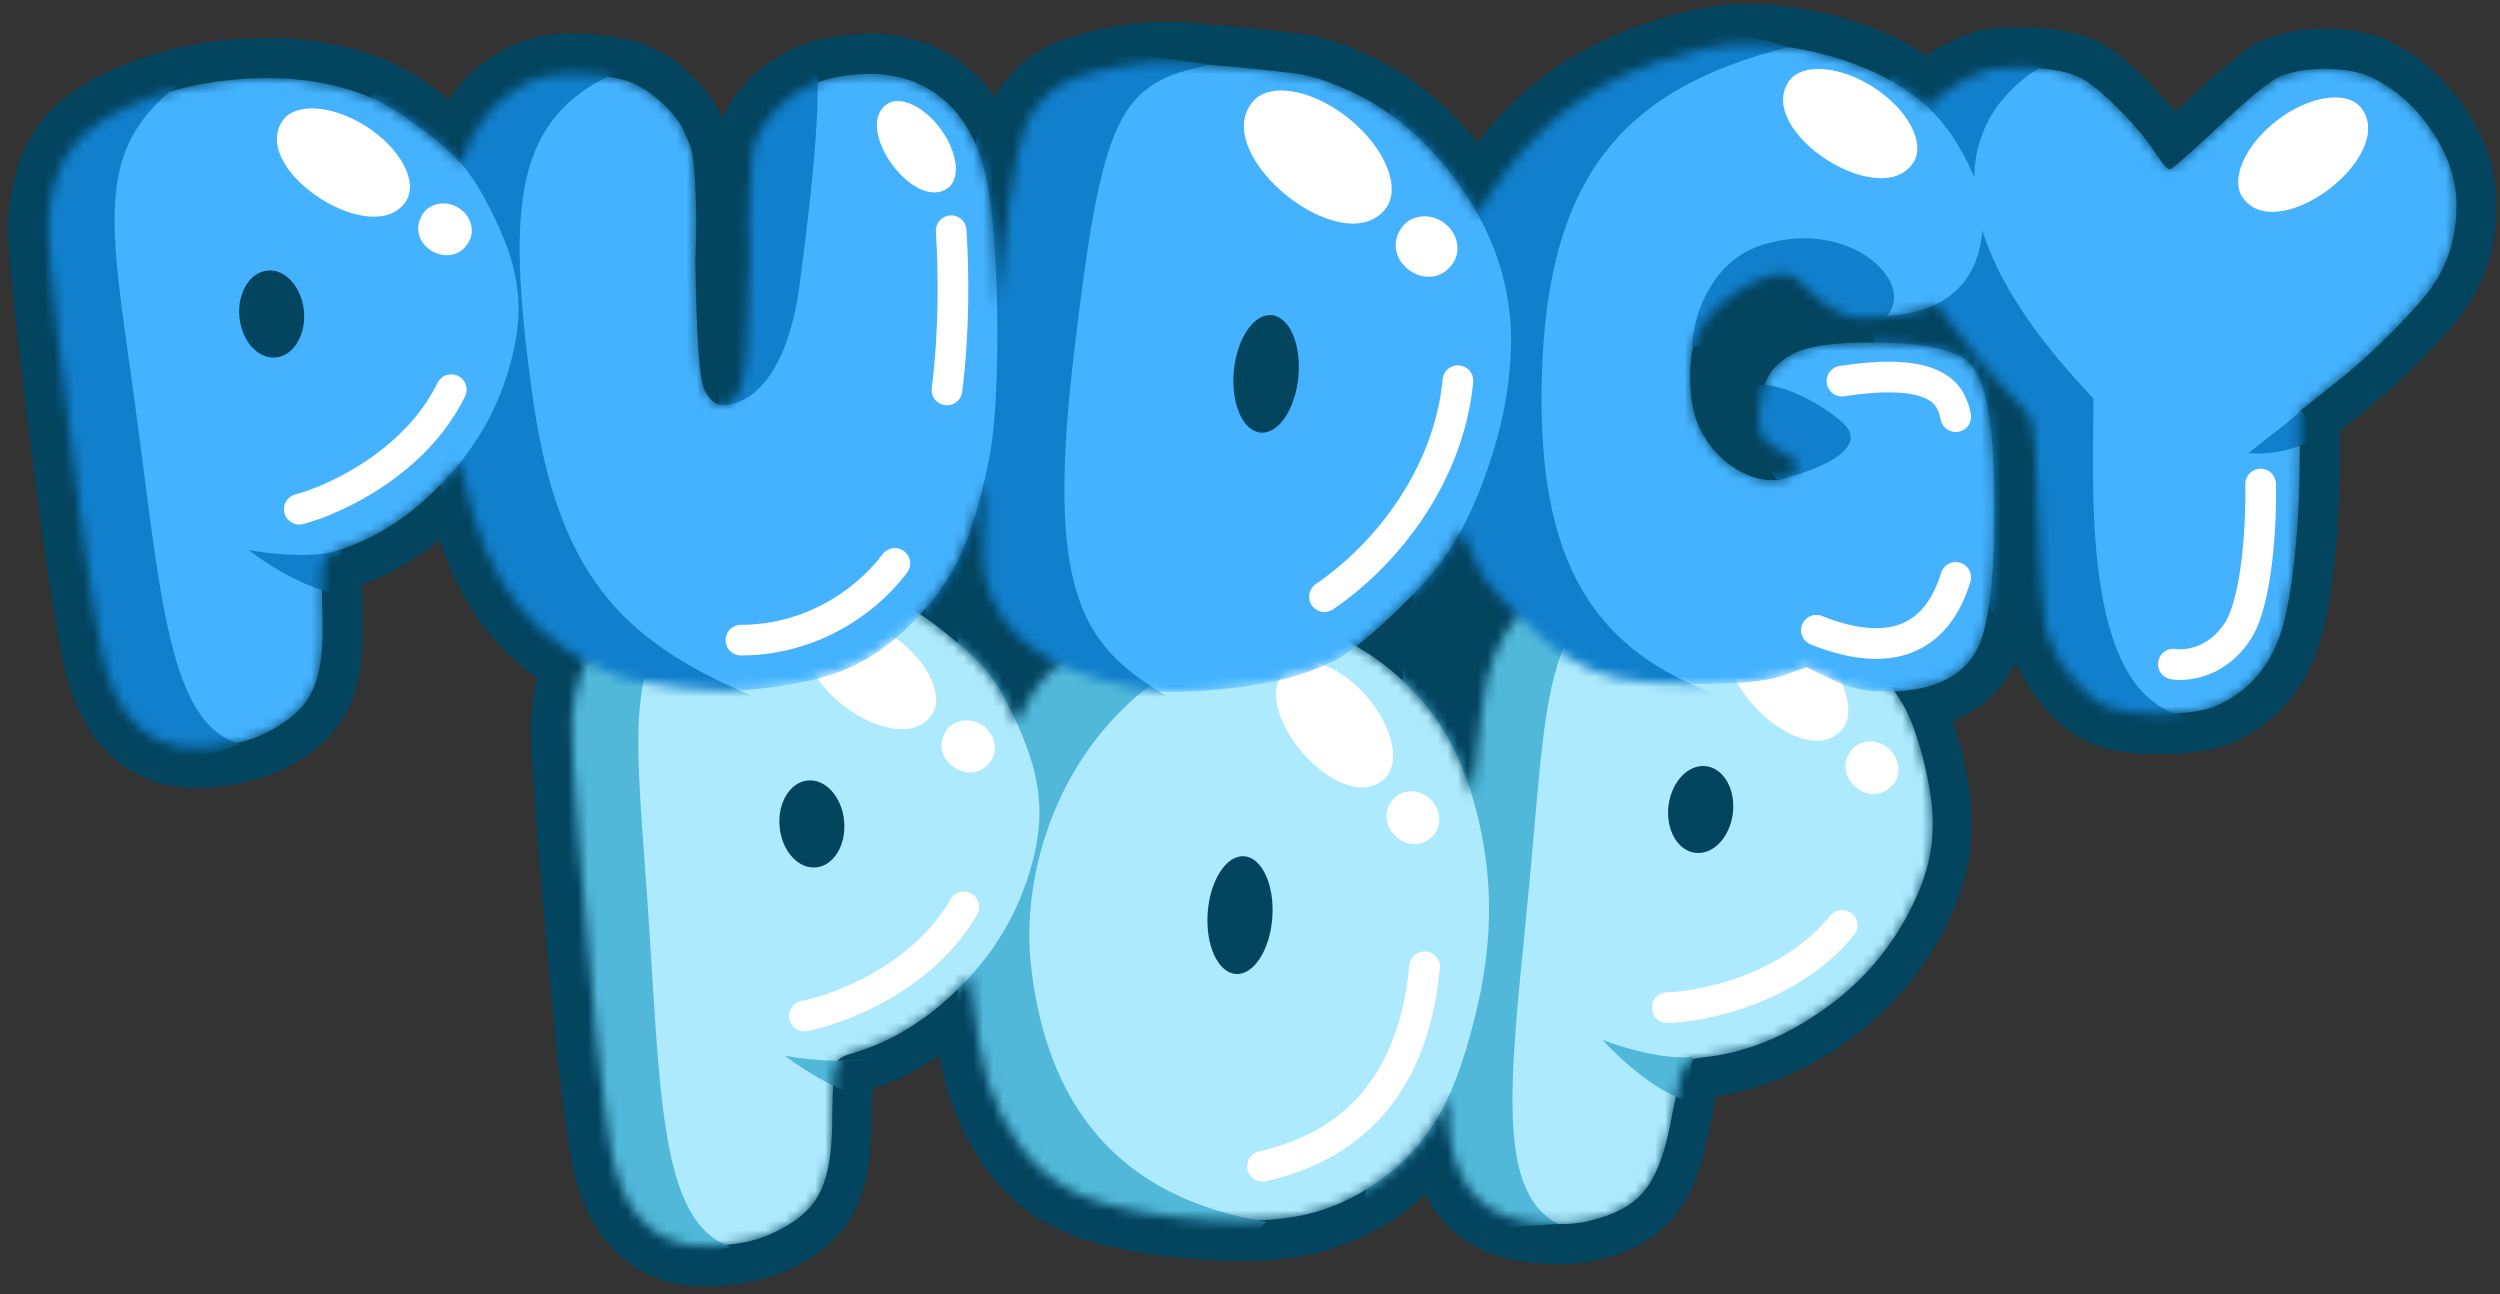 <svg width="253" height="131" viewBox="0 0 253 131" fill="none" xmlns="http://www.w3.org/2000/svg">
<rect x="0" y="0" width="253" height="131" fill="#333333" stroke="none"/>
<path d="M149.168 46.906L137.717 59.732L154.207 86.757L162.91 59.732L190.032 19.773L149.168 46.906Z" fill="#03445F"/>
<mask id="path-2-outside-1_2021_1919" maskUnits="userSpaceOnUse" x="52.773" y="52.952" width="147" height="78" fill="black">
<rect fill="white" x="52.773" y="52.952" width="147" height="78"/>
<path fill-rule="evenodd" clip-rule="evenodd" d="M163.962 58.131C166.255 57.894 168.577 57.892 170.926 58.125C176.238 58.652 180.759 60.132 184.49 62.565C185.803 63.366 187.316 64.754 189.029 66.729C190.746 68.653 191.996 70.35 192.779 71.82C193.551 73.393 194.207 75.366 194.745 77.741C195.288 80.064 195.533 82.023 195.478 83.616C195.493 83.979 195.466 84.518 195.395 85.233C195.116 88.042 193.964 91.074 191.939 94.329C189.797 97.727 186.962 100.567 183.435 102.848C179.959 105.133 176.367 106.505 172.659 106.963C172.45 106.994 172.215 107.022 171.954 107.048C171.122 107.12 170.578 107.401 170.323 107.892C170.068 108.382 169.682 109.943 169.163 112.574C169.046 113.232 168.942 113.764 168.85 114.167C168.245 117.15 167.36 119.307 166.197 120.635C165.085 121.969 163.313 122.928 160.882 123.513C159.504 123.892 157.742 123.975 155.597 123.762C154.371 123.641 153.26 123.401 152.263 123.045C148.34 121.521 146.411 117.822 146.478 111.949C146.481 111.643 146.487 111.32 146.496 110.981C146.27 111.475 146.039 111.94 145.803 112.378C144.358 115.053 142.419 117.31 139.986 119.149C137.218 121.207 134.276 122.522 131.162 123.094C128.048 123.666 123.99 123.69 118.987 123.166C114.754 122.679 111.458 121.912 109.099 120.866C106.739 119.819 104.756 118.196 103.149 115.996C101.722 114.024 100.628 111.857 99.866 109.496C99.156 107.141 98.615 103.979 98.245 100.01C98.215 99.609 98.195 99.173 98.186 98.702C97.633 99.316 97.047 99.912 96.43 100.492C93.419 103.362 90.131 105.355 86.565 106.468C86.364 106.536 86.138 106.606 85.887 106.678C85.081 106.898 84.596 107.272 84.433 107.8C84.27 108.328 84.168 109.933 84.129 112.614C84.132 113.283 84.124 113.825 84.106 114.238C84.044 117.281 83.56 119.561 82.653 121.077C81.797 122.588 80.226 123.848 77.939 124.858C76.651 125.478 74.932 125.875 72.783 126.049C71.555 126.149 70.419 126.113 69.376 125.94C65.242 125.143 62.683 121.849 61.698 116.058C60.81 110.826 59.748 100.613 58.514 85.418C57.928 78.205 57.69 74.001 57.799 72.808C58.079 69.283 59.044 66.579 60.693 64.694C62.39 62.754 65.249 61.182 69.271 59.98C71.485 59.337 73.768 58.92 76.122 58.729C81.442 58.297 86.155 58.944 90.261 60.67C91.696 61.223 93.433 62.318 95.471 63.955C97.506 65.54 99.039 66.987 100.072 68.293C101.033 69.593 101.957 71.247 102.844 73.255C103.52 71.65 104.129 70.481 104.671 69.749C106.028 67.838 108.106 66.165 110.906 64.731C113.712 63.245 116.552 62.358 119.427 62.069C121.412 61.884 123.806 61.952 126.611 62.275C129.823 62.645 132.344 63.193 134.172 63.92C138.263 65.63 141.685 68.22 144.438 71.688C146.023 73.627 147.343 76.078 148.397 79.041C148.573 79.553 148.738 80.067 148.893 80.581C149.573 73.779 150.069 69.818 150.38 68.699C151.286 65.281 152.72 62.793 154.68 61.233C156.696 59.628 159.79 58.594 163.962 58.131Z"/>
</mask>
<path fill-rule="evenodd" clip-rule="evenodd" d="M163.962 58.131C166.255 57.894 168.577 57.892 170.926 58.125C176.238 58.652 180.759 60.132 184.49 62.565C185.803 63.366 187.316 64.754 189.029 66.729C190.746 68.653 191.996 70.35 192.779 71.82C193.551 73.393 194.207 75.366 194.745 77.741C195.288 80.064 195.533 82.023 195.478 83.616C195.493 83.979 195.466 84.518 195.395 85.233C195.116 88.042 193.964 91.074 191.939 94.329C189.797 97.727 186.962 100.567 183.435 102.848C179.959 105.133 176.367 106.505 172.659 106.963C172.45 106.994 172.215 107.022 171.954 107.048C171.122 107.12 170.578 107.401 170.323 107.892C170.068 108.382 169.682 109.943 169.163 112.574C169.046 113.232 168.942 113.764 168.85 114.167C168.245 117.15 167.36 119.307 166.197 120.635C165.085 121.969 163.313 122.928 160.882 123.513C159.504 123.892 157.742 123.975 155.597 123.762C154.371 123.641 153.26 123.401 152.263 123.045C148.34 121.521 146.411 117.822 146.478 111.949C146.481 111.643 146.487 111.32 146.496 110.981C146.27 111.475 146.039 111.94 145.803 112.378C144.358 115.053 142.419 117.31 139.986 119.149C137.218 121.207 134.276 122.522 131.162 123.094C128.048 123.666 123.99 123.69 118.987 123.166C114.754 122.679 111.458 121.912 109.099 120.866C106.739 119.819 104.756 118.196 103.149 115.996C101.722 114.024 100.628 111.857 99.866 109.496C99.156 107.141 98.615 103.979 98.245 100.01C98.215 99.609 98.195 99.173 98.186 98.702C97.633 99.316 97.047 99.912 96.43 100.492C93.419 103.362 90.131 105.355 86.565 106.468C86.364 106.536 86.138 106.606 85.887 106.678C85.081 106.898 84.596 107.272 84.433 107.8C84.27 108.328 84.168 109.933 84.129 112.614C84.132 113.283 84.124 113.825 84.106 114.238C84.044 117.281 83.56 119.561 82.653 121.077C81.797 122.588 80.226 123.848 77.939 124.858C76.651 125.478 74.932 125.875 72.783 126.049C71.555 126.149 70.419 126.113 69.376 125.94C65.242 125.143 62.683 121.849 61.698 116.058C60.81 110.826 59.748 100.613 58.514 85.418C57.928 78.205 57.69 74.001 57.799 72.808C58.079 69.283 59.044 66.579 60.693 64.694C62.39 62.754 65.249 61.182 69.271 59.98C71.485 59.337 73.768 58.92 76.122 58.729C81.442 58.297 86.155 58.944 90.261 60.67C91.696 61.223 93.433 62.318 95.471 63.955C97.506 65.54 99.039 66.987 100.072 68.293C101.033 69.593 101.957 71.247 102.844 73.255C103.52 71.65 104.129 70.481 104.671 69.749C106.028 67.838 108.106 66.165 110.906 64.731C113.712 63.245 116.552 62.358 119.427 62.069C121.412 61.884 123.806 61.952 126.611 62.275C129.823 62.645 132.344 63.193 134.172 63.92C138.263 65.63 141.685 68.22 144.438 71.688C146.023 73.627 147.343 76.078 148.397 79.041C148.573 79.553 148.738 80.067 148.893 80.581C149.573 73.779 150.069 69.818 150.38 68.699C151.286 65.281 152.72 62.793 154.68 61.233C156.696 59.628 159.79 58.594 163.962 58.131Z" fill="#03445F"/>
<path d="M170.926 58.125L170.525 62.168L170.525 62.168L170.926 58.125ZM163.962 58.131L163.545 54.09L163.529 54.091L163.514 54.093L163.962 58.131ZM184.49 62.565L182.27 65.968L182.322 66.001L182.375 66.034L184.49 62.565ZM189.029 66.729L185.959 69.39L185.978 69.412L185.998 69.434L189.029 66.729ZM192.779 71.82L196.425 70.029L196.396 69.97L196.365 69.912L192.779 71.82ZM194.745 77.741L190.783 78.639L190.786 78.652L190.789 78.666L194.745 77.741ZM195.478 83.616L191.418 83.476L191.412 83.634L191.419 83.791L195.478 83.616ZM195.395 85.233L199.437 85.634L199.437 85.634L195.395 85.233ZM191.939 94.329L195.376 96.496L195.382 96.486L195.389 96.475L191.939 94.329ZM183.435 102.848L181.229 99.436L181.216 99.445L181.203 99.453L183.435 102.848ZM172.659 106.963L172.162 102.931L172.115 102.937L172.068 102.944L172.659 106.963ZM171.954 107.048L172.305 111.095L172.33 111.093L172.354 111.09L171.954 107.048ZM169.163 112.574L165.177 111.788L165.17 111.826L165.163 111.864L169.163 112.574ZM168.85 114.167L164.888 113.268L164.878 113.314L164.869 113.359L168.85 114.167ZM166.197 120.635L163.14 117.959L163.108 117.996L163.077 118.034L166.197 120.635ZM160.882 123.513L159.933 119.563L159.869 119.578L159.805 119.596L160.882 123.513ZM155.597 123.762L155.997 119.719L155.997 119.719L155.597 123.762ZM152.263 123.045L150.793 126.832L150.843 126.851L150.894 126.869L152.263 123.045ZM146.478 111.949L142.416 111.901L142.416 111.902L146.478 111.949ZM146.496 110.981L150.557 111.082L142.802 109.29L146.496 110.981ZM145.803 112.378L142.228 110.448L142.228 110.448L145.803 112.378ZM139.986 119.149L142.41 122.409L142.423 122.4L142.435 122.39L139.986 119.149ZM131.162 123.094L130.429 119.098L130.429 119.098L131.162 123.094ZM118.987 123.166L118.522 127.202L118.543 127.204L118.563 127.206L118.987 123.166ZM109.099 120.866L110.745 117.152L110.745 117.152L109.099 120.866ZM103.149 115.996L99.857 118.377L99.862 118.385L99.868 118.393L103.149 115.996ZM99.866 109.496L95.977 110.67L95.988 110.707L96 110.744L99.866 109.496ZM98.245 100.01L94.194 100.313L94.197 100.35L94.2 100.387L98.245 100.01ZM98.186 98.702L102.248 98.621L102.044 88.359L95.169 95.981L98.186 98.702ZM96.43 100.492L93.65 97.53L93.638 97.54L93.627 97.551L96.43 100.492ZM86.565 106.468L85.354 102.59L85.309 102.605L85.264 102.62L86.565 106.468ZM85.887 106.678L86.956 110.597L86.98 110.591L87.003 110.584L85.887 106.678ZM84.433 107.8L80.551 106.602L80.551 106.602L84.433 107.8ZM84.129 112.614L80.067 112.554L80.066 112.593L80.066 112.631L84.129 112.614ZM84.106 114.238L80.047 114.062L80.045 114.109L80.044 114.156L84.106 114.238ZM82.653 121.077L79.167 118.991L79.142 119.033L79.118 119.075L82.653 121.077ZM77.939 124.858L76.298 121.142L76.238 121.168L76.179 121.197L77.939 124.858ZM72.783 126.049L72.454 122L72.454 122L72.783 126.049ZM69.376 125.94L68.606 129.929L68.659 129.939L68.712 129.948L69.376 125.94ZM61.698 116.058L57.693 116.738L57.693 116.739L61.698 116.058ZM58.514 85.418L54.465 85.747L54.465 85.747L58.514 85.418ZM57.799 72.808L61.845 73.178L61.847 73.154L61.849 73.13L57.799 72.808ZM60.693 64.694L63.751 67.369L63.752 67.368L60.693 64.694ZM69.271 59.98L68.138 56.079L68.123 56.083L68.108 56.088L69.271 59.98ZM76.122 58.729L75.793 54.679L75.793 54.679L76.122 58.729ZM90.261 60.67L88.686 64.415L88.743 64.439L88.801 64.461L90.261 60.67ZM95.471 63.955L92.928 67.122L92.951 67.141L92.974 67.159L95.471 63.955ZM100.072 68.293L103.339 65.878L103.3 65.825L103.259 65.773L100.072 68.293ZM102.844 73.255L99.128 74.896L102.932 83.509L106.588 74.832L102.844 73.255ZM104.671 69.749L107.937 72.165L107.961 72.133L107.984 72.1L104.671 69.749ZM110.906 64.731L112.758 68.347L112.783 68.334L112.807 68.321L110.906 64.731ZM119.427 62.069L119.05 58.024L119.035 58.025L119.02 58.026L119.427 62.069ZM126.611 62.275L126.147 66.311L126.611 62.275ZM134.172 63.92L135.739 60.172L135.706 60.158L135.673 60.145L134.172 63.92ZM144.438 71.688L141.256 74.214L141.274 74.237L141.293 74.26L144.438 71.688ZM148.397 79.041L152.24 77.724L152.233 77.701L152.225 77.679L148.397 79.041ZM148.893 80.581L145.002 81.751L152.935 80.985L148.893 80.581ZM150.38 68.699L154.294 69.787L154.301 69.763L154.307 69.74L150.38 68.699ZM154.68 61.233L157.209 64.412L157.21 64.411L154.68 61.233ZM171.327 54.082C168.712 53.823 166.116 53.824 163.545 54.09L164.38 62.172C166.394 61.964 168.441 61.961 170.525 62.168L171.327 54.082ZM186.709 59.162C182.334 56.309 177.16 54.661 171.327 54.082L170.525 62.168C175.316 62.643 179.184 63.955 182.27 65.968L186.709 59.162ZM192.098 64.067C190.274 61.964 188.44 60.216 186.605 59.096L182.375 66.034C183.166 66.516 184.358 67.543 185.959 69.39L192.098 64.067ZM196.365 69.912C195.371 68.043 193.889 66.073 192.059 64.023L185.998 69.434C187.603 71.233 188.622 72.657 189.193 73.729L196.365 69.912ZM198.707 76.843C198.124 74.269 197.38 71.972 196.425 70.029L189.133 73.612C189.723 74.814 190.29 76.463 190.783 78.639L198.707 76.843ZM199.538 83.756C199.609 81.675 199.29 79.334 198.701 76.816L190.789 78.666C191.287 80.795 191.456 82.371 191.418 83.476L199.538 83.756ZM199.437 85.634C199.513 84.874 199.565 84.102 199.536 83.441L191.419 83.791C191.419 83.79 191.42 83.813 191.419 83.867C191.418 83.92 191.416 83.991 191.411 84.084C191.402 84.272 191.383 84.519 191.352 84.832L199.437 85.634ZM195.389 96.475C197.631 92.871 199.079 89.243 199.437 85.634L191.352 84.832C191.153 86.841 190.298 89.277 188.49 92.183L195.389 96.475ZM185.641 106.259C189.641 103.673 192.904 100.416 195.376 96.496L188.503 92.163C186.69 95.038 184.284 97.461 181.229 99.436L185.641 106.259ZM173.157 110.995C177.551 110.452 181.729 108.831 185.667 106.242L181.203 99.453C178.188 101.436 175.182 102.558 172.162 102.931L173.157 110.995ZM172.354 111.09C172.664 111.06 172.965 111.024 173.251 110.982L172.068 102.944C171.935 102.963 171.765 102.984 171.555 103.005L172.354 111.09ZM173.928 109.765C173.628 110.343 173.178 110.72 172.79 110.921C172.451 111.096 172.237 111.101 172.305 111.095L171.603 103C170.14 103.127 167.9 103.746 166.719 106.018L173.928 109.765ZM173.148 113.36C173.402 112.072 173.614 111.097 173.785 110.408C173.871 110.062 173.937 109.824 173.985 109.673C174.047 109.474 174.034 109.562 173.928 109.765L166.719 106.018C166.333 106.759 166.075 107.742 165.899 108.453C165.683 109.324 165.442 110.444 165.177 111.788L173.148 113.36ZM172.812 115.067C172.923 114.574 173.04 113.972 173.163 113.283L165.163 111.864C165.051 112.493 164.96 112.953 164.888 113.268L172.812 115.067ZM169.253 123.311C171.108 121.194 172.174 118.213 172.831 114.975L164.869 113.359C164.315 116.088 163.613 117.419 163.14 117.959L169.253 123.311ZM161.832 127.463C164.752 126.761 167.447 125.48 169.317 123.237L163.077 118.034C162.722 118.459 161.874 119.096 159.933 119.563L161.832 127.463ZM155.196 127.805C157.61 128.044 159.921 127.99 161.959 127.43L159.805 119.596C159.087 119.793 157.873 119.906 155.997 119.719L155.196 127.805ZM150.894 126.869C152.249 127.355 153.692 127.656 155.196 127.805L155.997 119.719C155.049 119.625 154.27 119.448 153.633 119.22L150.894 126.869ZM142.416 111.902C142.378 115.251 142.898 118.37 144.272 121.006C145.696 123.738 147.922 125.717 150.793 126.832L153.734 119.258C152.682 118.849 151.981 118.217 151.476 117.25C150.922 116.187 150.511 114.519 150.54 111.995L142.416 111.902ZM142.435 110.881C142.426 111.235 142.419 111.576 142.416 111.901L150.54 111.996C150.543 111.709 150.549 111.405 150.557 111.082L142.435 110.881ZM149.377 114.308C149.659 113.785 149.93 113.239 150.19 112.672L142.802 109.29C142.61 109.71 142.418 110.096 142.228 110.448L149.377 114.308ZM142.435 122.39C145.332 120.201 147.655 117.498 149.377 114.308L142.228 110.448C141.061 112.609 139.507 114.419 137.537 115.907L142.435 122.39ZM131.896 127.089C135.676 126.395 139.187 124.805 142.41 122.409L137.562 115.889C135.248 117.609 132.877 118.648 130.429 119.098L131.896 127.089ZM118.563 127.206C123.754 127.75 128.244 127.76 131.896 127.089L130.429 119.098C127.852 119.571 124.225 119.629 119.41 119.125L118.563 127.206ZM107.452 124.579C110.351 125.865 114.11 126.694 118.522 127.202L119.451 119.13C115.398 118.664 112.565 117.959 110.745 117.152L107.452 124.579ZM99.868 118.393C101.871 121.134 104.405 123.228 107.452 124.579L110.745 117.152C109.073 116.41 107.641 115.258 106.429 113.6L99.868 118.393ZM96 110.744C96.89 113.502 98.176 116.053 99.857 118.377L106.441 113.616C105.269 111.995 104.366 110.212 103.733 108.249L96 110.744ZM94.2 100.387C94.582 104.482 95.155 107.946 95.977 110.67L103.756 108.322C103.156 106.336 102.648 103.476 102.29 99.632L94.2 100.387ZM94.124 98.783C94.135 99.316 94.158 99.827 94.194 100.313L102.296 99.707C102.273 99.391 102.256 99.031 102.248 98.621L94.124 98.783ZM99.211 103.453C99.908 102.799 100.572 102.122 101.203 101.423L95.169 95.981C94.693 96.51 94.187 97.026 93.65 97.53L99.211 103.453ZM87.776 110.346C92.002 109.026 95.823 106.684 99.234 103.432L93.627 97.551C91.016 100.041 88.259 101.683 85.354 102.59L87.776 110.346ZM87.003 110.584C87.303 110.498 87.592 110.409 87.866 110.317L85.264 102.62C85.136 102.663 84.974 102.714 84.77 102.772L87.003 110.584ZM88.315 108.999C88.123 109.621 87.748 110.072 87.401 110.339C87.1 110.572 86.89 110.615 86.956 110.597L84.817 102.759C83.4 103.145 81.307 104.155 80.551 106.602L88.315 108.999ZM88.191 112.674C88.21 111.362 88.244 110.364 88.289 109.656C88.311 109.301 88.334 109.055 88.354 108.898C88.379 108.691 88.382 108.779 88.315 108.999L80.551 106.602C80.305 107.4 80.226 108.413 80.18 109.144C80.123 110.04 80.087 111.185 80.067 112.554L88.191 112.674ZM88.165 114.414C88.187 113.909 88.194 113.296 88.191 112.597L80.066 112.631C80.069 113.27 80.061 113.74 80.047 114.062L88.165 114.414ZM86.139 123.162C87.584 120.747 88.101 117.624 88.168 114.321L80.044 114.156C79.988 116.939 79.535 118.375 79.167 118.991L86.139 123.162ZM79.58 128.575C82.328 127.362 84.75 125.619 86.188 123.078L79.118 119.075C78.845 119.557 78.125 120.335 76.298 121.142L79.58 128.575ZM73.112 130.099C75.531 129.902 77.794 129.436 79.7 128.519L76.179 121.197C75.507 121.52 74.333 121.848 72.454 122L73.112 130.099ZM68.712 129.948C70.132 130.183 71.606 130.221 73.112 130.099L72.454 122C71.505 122.077 70.706 122.042 70.038 121.932L68.712 129.948ZM57.693 116.739C58.255 120.041 59.325 123.017 61.148 125.364C63.038 127.797 65.582 129.346 68.606 129.929L70.145 121.951C69.036 121.737 68.233 121.24 67.564 120.379C66.829 119.432 66.126 117.866 65.703 115.377L57.693 116.739ZM54.465 85.747C55.697 100.918 56.77 111.304 57.693 116.738L65.703 115.378C64.849 110.348 63.799 100.308 62.563 85.089L54.465 85.747ZM53.754 72.438C53.666 73.395 53.726 75.069 53.84 77.085C53.962 79.235 54.171 82.127 54.465 85.747L62.563 85.089C62.272 81.496 62.069 78.679 61.952 76.625C61.894 75.597 61.858 74.783 61.844 74.17C61.837 73.864 61.835 73.624 61.837 73.443C61.839 73.25 61.845 73.174 61.845 73.178L53.754 72.438ZM57.636 62.018C55.218 64.782 54.071 68.439 53.749 72.486L61.849 73.13C62.087 70.128 62.87 68.375 63.751 67.369L57.636 62.018ZM68.108 56.088C63.768 57.385 60.061 59.245 57.635 62.02L63.752 67.368C64.719 66.262 66.73 64.98 70.434 63.873L68.108 56.088ZM75.793 54.679C73.174 54.892 70.62 55.358 68.138 56.079L70.405 63.881C72.35 63.316 74.363 62.947 76.451 62.778L75.793 54.679ZM91.836 56.925C87.021 54.901 81.635 54.205 75.793 54.679L76.451 62.778C81.249 62.388 85.29 62.987 88.686 64.415L91.836 56.925ZM98.015 60.787C95.845 59.044 93.727 57.652 91.721 56.879L88.801 64.461C89.665 64.794 91.022 65.592 92.928 67.122L98.015 60.787ZM103.259 65.773C101.946 64.113 100.136 62.44 97.969 60.751L92.974 67.159C94.875 68.641 96.132 69.86 96.886 70.813L103.259 65.773ZM106.56 71.613C105.592 69.422 104.528 67.487 103.339 65.878L96.805 70.708C97.538 71.7 98.322 73.072 99.128 74.896L106.56 71.613ZM101.405 67.333C100.569 68.463 99.81 69.993 99.1 71.677L106.588 74.832C107.23 73.307 107.689 72.499 107.937 72.165L101.405 67.333ZM109.053 61.115C105.863 62.75 103.2 64.803 101.358 67.397L107.984 72.1C108.855 70.873 110.349 69.581 112.758 68.347L109.053 61.115ZM119.02 58.026C115.573 58.373 112.229 59.434 109.005 61.141L112.807 68.321C115.194 67.057 117.531 66.342 119.834 66.111L119.02 58.026ZM127.075 58.239C124.097 57.896 121.403 57.804 119.05 58.024L119.804 66.114C121.42 65.963 123.516 66.008 126.147 66.311L127.075 58.239ZM135.673 60.145C133.368 59.228 130.446 58.627 127.075 58.239L126.147 66.311C129.2 66.662 131.319 67.157 132.67 67.695L135.673 60.145ZM147.62 69.163C144.44 65.156 140.462 62.146 135.739 60.172L132.605 67.668C136.064 69.114 138.931 71.284 141.256 74.214L147.62 69.163ZM152.225 77.679C151.053 74.385 149.528 71.496 147.583 69.117L141.293 74.26C142.519 75.759 143.634 77.772 144.57 80.403L152.225 77.679ZM152.783 79.411C152.613 78.847 152.433 78.284 152.24 77.724L144.554 80.359C144.713 80.822 144.863 81.286 145.002 81.751L152.783 79.411ZM146.466 67.611C146.215 68.515 145.982 70.103 145.744 72.004C145.49 74.033 145.192 76.761 144.85 80.176L152.935 80.985C153.274 77.598 153.564 74.945 153.806 73.013C153.927 72.046 154.033 71.282 154.124 70.708C154.17 70.422 154.209 70.198 154.242 70.03C154.277 69.852 154.296 69.782 154.294 69.787L146.466 67.611ZM152.15 58.054C149.276 60.341 147.494 63.733 146.453 67.657L154.307 69.74C155.079 66.829 156.163 65.245 157.209 64.412L152.15 58.054ZM163.514 54.093C159.012 54.593 155.032 55.76 152.149 58.055L157.21 64.411C158.36 63.496 160.567 62.595 164.41 62.168L163.514 54.093Z" fill="#03445F" mask="url(#path-2-outside-1_2021_1919)"/>
<mask id="path-4-outside-2_2021_1919" maskUnits="userSpaceOnUse" x="-0.145" y="-0.53" width="253" height="81" fill="black">
<rect fill="white" x="-0.145" y="-0.53" width="253" height="81"/>
<path fill-rule="evenodd" clip-rule="evenodd" d="M172.435 4.932C173.821 4.624 175.335 4.47 176.978 4.47C179.852 4.47 182.804 4.932 185.832 5.856C188.861 6.779 191.427 8.011 193.531 9.551C194.077 9.947 194.597 10.376 195.091 10.84C195.549 10.357 196.064 9.888 196.635 9.435C198.175 8.255 199.741 7.459 201.332 7.048C202.102 6.894 203.077 6.817 204.258 6.817C206.875 6.817 208.877 7.125 210.263 7.741C211.238 8.152 212.496 9.127 214.036 10.667C215.627 12.207 216.936 13.721 217.962 15.21C218.784 16.493 219.323 17.134 219.579 17.134C219.784 17.134 221.401 15.723 224.43 12.9C227.458 10.025 229.511 8.332 230.589 7.818C231.821 7.254 233.386 6.971 235.286 6.971C237.287 6.971 238.904 7.279 240.136 7.895C242.343 8.973 244.217 10.59 245.757 12.746C247.348 14.902 248.272 17.16 248.528 19.521C248.58 19.778 248.605 20.163 248.605 20.676C248.605 23.704 247.887 26.322 246.45 28.529C245.68 29.761 244.268 31.404 242.215 33.457C240.213 35.51 238.211 37.306 236.21 38.846L232.745 41.618V45.622C232.745 52.243 232.257 57.838 231.282 62.406C230.307 66.718 228.048 69.695 224.507 71.337C223.172 71.953 221.17 72.261 218.501 72.261C216.14 72.261 214.369 72.004 213.189 71.491C212.06 71.029 210.905 70.08 209.724 68.642C208.338 66.949 207.44 65.203 207.029 63.407C206.67 61.61 206.413 58.069 206.259 52.782C206.105 46.623 205.849 43.158 205.49 42.388C205.079 41.669 204.104 40.54 202.564 39C201.178 37.512 199.561 35.536 197.713 33.072C197.076 32.222 196.512 31.446 196.021 30.743C194.923 31.294 193.631 31.673 192.146 31.879C190.4 32.084 189.322 32.187 188.912 32.187C186.91 32.187 185.088 31.366 183.445 29.723C182.213 28.389 181.29 27.721 180.674 27.721C179.082 27.721 177.312 28.414 175.361 29.8C173.462 31.186 172.204 32.7 171.588 34.343C171.229 35.267 171.05 36.524 171.05 38.115C171.05 40.425 171.409 42.247 172.127 43.582C172.897 45.071 173.95 46.277 175.284 47.201C176.67 48.124 178.005 48.587 179.288 48.587C180.006 48.587 180.597 48.458 181.059 48.202C181.572 47.894 181.829 47.56 181.829 47.201C181.829 46.585 181.29 46.071 180.212 45.661C178.723 45.045 177.979 43.993 177.979 42.504C177.979 42.196 178.03 41.632 178.133 40.81C178.338 39.424 178.697 38.372 179.211 37.654C179.775 36.884 180.622 36.216 181.752 35.652C183.291 34.984 185.781 34.651 189.22 34.651C193.48 34.651 196.534 35.113 198.382 36.037C199.203 36.499 199.845 37.269 200.307 38.346C201.333 40.554 201.847 44.993 201.847 51.666C201.847 57.723 201.41 62.06 200.538 64.678C199.255 68.22 196.046 69.99 190.914 69.99H190.606C188.758 69.99 187.013 69.58 185.37 68.758L182.829 67.527L180.443 68.374C178.903 68.938 175.977 69.221 171.665 69.221C168.072 69.221 165.378 69.015 163.581 68.605C161.836 68.245 160.065 67.475 158.269 66.295C157.191 65.576 155.754 64.344 153.957 62.599C152.161 60.905 150.903 59.519 150.185 58.441C149.386 57.191 148.644 55.548 147.956 53.512C147.317 54.699 146.629 55.803 145.891 56.824C144.753 58.391 143.002 60.277 140.637 62.48C138.327 64.635 136.584 66.032 135.408 66.671C132.2 68.404 127.831 69.465 122.299 69.854C120.178 70.016 118.606 70.061 117.581 69.99C117.121 69.959 115.924 69.773 113.993 69.433C105.823 67.787 101.059 64.139 99.701 58.488C99.391 57.148 99.356 53.898 99.597 48.739C98.834 51.965 97.996 54.532 97.086 56.44C96.008 58.698 94.494 60.828 92.543 62.83C90.387 64.986 88.283 66.526 86.23 67.45C84.177 68.425 81.353 69.144 77.76 69.606C76.118 69.811 74.681 69.913 73.449 69.913C72.114 69.913 70.626 69.811 68.983 69.606C65.852 69.195 63.799 68.836 62.824 68.528C58.564 66.988 55.125 64.601 52.507 61.367C49.941 58.082 48.093 53.796 46.964 48.51C46.852 47.977 46.724 47.407 46.582 46.799C45.929 47.615 45.224 48.405 44.467 49.169C41.561 52.147 38.346 54.256 34.823 55.498C34.625 55.573 34.402 55.651 34.153 55.732C33.355 55.98 32.885 56.372 32.74 56.906C32.597 57.439 32.553 59.047 32.61 61.727C32.637 62.396 32.649 62.937 32.646 63.351C32.694 66.395 32.292 68.69 31.44 70.237C30.64 71.779 29.115 73.095 26.866 74.187C25.601 74.852 23.897 75.311 21.756 75.563C20.533 75.707 19.396 75.711 18.347 75.576C14.188 74.929 11.511 71.729 10.318 65.978C9.242 60.781 7.813 50.613 6.032 35.472C5.186 28.285 4.797 24.093 4.863 22.896C5.016 19.364 5.882 16.626 7.463 14.683C9.088 12.683 11.889 11.01 15.865 9.663C18.054 8.941 20.321 8.441 22.666 8.166C27.967 7.542 32.701 8.019 36.866 9.596C38.32 10.097 40.095 11.128 42.191 12.691C44.144 14.103 45.655 15.409 46.726 16.608C46.754 16.514 46.781 16.42 46.809 16.327C47.425 14.222 48.503 12.374 50.043 10.783C51.634 9.192 53.38 8.165 55.279 7.703C55.895 7.549 56.742 7.472 57.819 7.472C59.873 7.472 61.643 7.678 63.132 8.088C64.21 8.396 65.288 8.987 66.366 9.859C67.444 10.732 68.316 11.707 68.983 12.785C68.983 12.785 69.929 14.688 70.061 15.539C70.681 19.514 70.369 26.336 70.369 26.336C70.472 33.984 70.78 38.346 71.293 39.424C71.806 40.451 72.397 40.964 73.064 40.964C73.783 40.964 74.398 40.451 74.912 39.424C75.425 38.346 75.733 33.958 75.836 26.259C75.836 26.259 75.597 20.417 76.144 15.539C76.315 14.013 77.299 12.631 77.299 12.631C78.992 9.962 81.61 8.319 85.152 7.703C86.178 7.549 87.128 7.472 88.001 7.472C91.286 7.472 94.006 8.55 96.162 10.706C97.958 12.503 99.19 15.018 99.857 18.251C100.446 21.104 100.795 25.353 100.904 31C101.046 29.577 101.195 28.204 101.349 26.883C102.54 16.366 103.282 12.869 104.789 10.895C106.632 8.481 108.411 7.743 113.005 6.775C115.301 6.316 117.678 6.172 120.136 6.342C120.443 6.363 121.081 6.433 122.051 6.552L124.508 6.722C128.137 7.076 130.511 7.343 131.63 7.524C132.75 7.704 134.034 8.102 135.484 8.717C139.99 10.521 143.843 13.566 147.045 17.852C148.011 19.126 148.857 20.42 149.584 21.736C151.255 18.582 153.432 15.726 156.113 13.17C160.168 9.218 165.609 6.472 172.435 4.932ZM125.229 27.532C125.485 27.55 125.86 27.705 126.354 27.996C127.142 28.514 127.726 29.738 128.107 31.668C128.542 33.55 128.687 35.541 128.542 37.641C128.461 38.818 128.349 39.685 128.208 40.241C127.831 41.965 127.358 43.218 126.79 44.002C126.276 44.738 125.525 45.175 124.538 45.312C124.121 45.386 123.785 45.415 123.529 45.397C122.351 45.315 121.448 44.61 120.82 43.28C120.243 41.954 120.034 40.139 120.194 37.834C120.513 33.226 121.521 30.183 123.218 28.705C124.149 27.895 124.819 27.504 125.229 27.532Z"/>
</mask>
<path fill-rule="evenodd" clip-rule="evenodd" d="M172.435 4.932C173.821 4.624 175.335 4.47 176.978 4.47C179.852 4.47 182.804 4.932 185.832 5.856C188.861 6.779 191.427 8.011 193.531 9.551C194.077 9.947 194.597 10.376 195.091 10.84C195.549 10.357 196.064 9.888 196.635 9.435C198.175 8.255 199.741 7.459 201.332 7.048C202.102 6.894 203.077 6.817 204.258 6.817C206.875 6.817 208.877 7.125 210.263 7.741C211.238 8.152 212.496 9.127 214.036 10.667C215.627 12.207 216.936 13.721 217.962 15.21C218.784 16.493 219.323 17.134 219.579 17.134C219.784 17.134 221.401 15.723 224.43 12.9C227.458 10.025 229.511 8.332 230.589 7.818C231.821 7.254 233.386 6.971 235.286 6.971C237.287 6.971 238.904 7.279 240.136 7.895C242.343 8.973 244.217 10.59 245.757 12.746C247.348 14.902 248.272 17.16 248.528 19.521C248.58 19.778 248.605 20.163 248.605 20.676C248.605 23.704 247.887 26.322 246.45 28.529C245.68 29.761 244.268 31.404 242.215 33.457C240.213 35.51 238.211 37.306 236.21 38.846L232.745 41.618V45.622C232.745 52.243 232.257 57.838 231.282 62.406C230.307 66.718 228.048 69.695 224.507 71.337C223.172 71.953 221.17 72.261 218.501 72.261C216.14 72.261 214.369 72.004 213.189 71.491C212.06 71.029 210.905 70.08 209.724 68.642C208.338 66.949 207.44 65.203 207.029 63.407C206.67 61.61 206.413 58.069 206.259 52.782C206.105 46.623 205.849 43.158 205.49 42.388C205.079 41.669 204.104 40.54 202.564 39C201.178 37.512 199.561 35.536 197.713 33.072C197.076 32.222 196.512 31.446 196.021 30.743C194.923 31.294 193.631 31.673 192.146 31.879C190.4 32.084 189.322 32.187 188.912 32.187C186.91 32.187 185.088 31.366 183.445 29.723C182.213 28.389 181.29 27.721 180.674 27.721C179.082 27.721 177.312 28.414 175.361 29.8C173.462 31.186 172.204 32.7 171.588 34.343C171.229 35.267 171.05 36.524 171.05 38.115C171.05 40.425 171.409 42.247 172.127 43.582C172.897 45.071 173.95 46.277 175.284 47.201C176.67 48.124 178.005 48.587 179.288 48.587C180.006 48.587 180.597 48.458 181.059 48.202C181.572 47.894 181.829 47.56 181.829 47.201C181.829 46.585 181.29 46.071 180.212 45.661C178.723 45.045 177.979 43.993 177.979 42.504C177.979 42.196 178.03 41.632 178.133 40.81C178.338 39.424 178.697 38.372 179.211 37.654C179.775 36.884 180.622 36.216 181.752 35.652C183.291 34.984 185.781 34.651 189.22 34.651C193.48 34.651 196.534 35.113 198.382 36.037C199.203 36.499 199.845 37.269 200.307 38.346C201.333 40.554 201.847 44.993 201.847 51.666C201.847 57.723 201.41 62.06 200.538 64.678C199.255 68.22 196.046 69.99 190.914 69.99H190.606C188.758 69.99 187.013 69.58 185.37 68.758L182.829 67.527L180.443 68.374C178.903 68.938 175.977 69.221 171.665 69.221C168.072 69.221 165.378 69.015 163.581 68.605C161.836 68.245 160.065 67.475 158.269 66.295C157.191 65.576 155.754 64.344 153.957 62.599C152.161 60.905 150.903 59.519 150.185 58.441C149.386 57.191 148.644 55.548 147.956 53.512C147.317 54.699 146.629 55.803 145.891 56.824C144.753 58.391 143.002 60.277 140.637 62.48C138.327 64.635 136.584 66.032 135.408 66.671C132.2 68.404 127.831 69.465 122.299 69.854C120.178 70.016 118.606 70.061 117.581 69.99C117.121 69.959 115.924 69.773 113.993 69.433C105.823 67.787 101.059 64.139 99.701 58.488C99.391 57.148 99.356 53.898 99.597 48.739C98.834 51.965 97.996 54.532 97.086 56.44C96.008 58.698 94.494 60.828 92.543 62.83C90.387 64.986 88.283 66.526 86.23 67.45C84.177 68.425 81.353 69.144 77.76 69.606C76.118 69.811 74.681 69.913 73.449 69.913C72.114 69.913 70.626 69.811 68.983 69.606C65.852 69.195 63.799 68.836 62.824 68.528C58.564 66.988 55.125 64.601 52.507 61.367C49.941 58.082 48.093 53.796 46.964 48.51C46.852 47.977 46.724 47.407 46.582 46.799C45.929 47.615 45.224 48.405 44.467 49.169C41.561 52.147 38.346 54.256 34.823 55.498C34.625 55.573 34.402 55.651 34.153 55.732C33.355 55.98 32.885 56.372 32.74 56.906C32.597 57.439 32.553 59.047 32.61 61.727C32.637 62.396 32.649 62.937 32.646 63.351C32.694 66.395 32.292 68.69 31.44 70.237C30.64 71.779 29.115 73.095 26.866 74.187C25.601 74.852 23.897 75.311 21.756 75.563C20.533 75.707 19.396 75.711 18.347 75.576C14.188 74.929 11.511 71.729 10.318 65.978C9.242 60.781 7.813 50.613 6.032 35.472C5.186 28.285 4.797 24.093 4.863 22.896C5.016 19.364 5.882 16.626 7.463 14.683C9.088 12.683 11.889 11.01 15.865 9.663C18.054 8.941 20.321 8.441 22.666 8.166C27.967 7.542 32.701 8.019 36.866 9.596C38.32 10.097 40.095 11.128 42.191 12.691C44.144 14.103 45.655 15.409 46.726 16.608C46.754 16.514 46.781 16.42 46.809 16.327C47.425 14.222 48.503 12.374 50.043 10.783C51.634 9.192 53.38 8.165 55.279 7.703C55.895 7.549 56.742 7.472 57.819 7.472C59.873 7.472 61.643 7.678 63.132 8.088C64.21 8.396 65.288 8.987 66.366 9.859C67.444 10.732 68.316 11.707 68.983 12.785C68.983 12.785 69.929 14.688 70.061 15.539C70.681 19.514 70.369 26.336 70.369 26.336C70.472 33.984 70.78 38.346 71.293 39.424C71.806 40.451 72.397 40.964 73.064 40.964C73.783 40.964 74.398 40.451 74.912 39.424C75.425 38.346 75.733 33.958 75.836 26.259C75.836 26.259 75.597 20.417 76.144 15.539C76.315 14.013 77.299 12.631 77.299 12.631C78.992 9.962 81.61 8.319 85.152 7.703C86.178 7.549 87.128 7.472 88.001 7.472C91.286 7.472 94.006 8.55 96.162 10.706C97.958 12.503 99.19 15.018 99.857 18.251C100.446 21.104 100.795 25.353 100.904 31C101.046 29.577 101.195 28.204 101.349 26.883C102.54 16.366 103.282 12.869 104.789 10.895C106.632 8.481 108.411 7.743 113.005 6.775C115.301 6.316 117.678 6.172 120.136 6.342C120.443 6.363 121.081 6.433 122.051 6.552L124.508 6.722C128.137 7.076 130.511 7.343 131.63 7.524C132.75 7.704 134.034 8.102 135.484 8.717C139.99 10.521 143.843 13.566 147.045 17.852C148.011 19.126 148.857 20.42 149.584 21.736C151.255 18.582 153.432 15.726 156.113 13.17C160.168 9.218 165.609 6.472 172.435 4.932ZM125.229 27.532C125.485 27.55 125.86 27.705 126.354 27.996C127.142 28.514 127.726 29.738 128.107 31.668C128.542 33.55 128.687 35.541 128.542 37.641C128.461 38.818 128.349 39.685 128.208 40.241C127.831 41.965 127.358 43.218 126.79 44.002C126.276 44.738 125.525 45.175 124.538 45.312C124.121 45.386 123.785 45.415 123.529 45.397C122.351 45.315 121.448 44.61 120.82 43.28C120.243 41.954 120.034 40.139 120.194 37.834C120.513 33.226 121.521 30.183 123.218 28.705C124.149 27.895 124.819 27.504 125.229 27.532Z" fill="#03445F"/>
<path d="M172.435 4.932L171.554 0.966L171.542 0.969L172.435 4.932ZM185.832 5.856L187.018 1.97L187.018 1.97L185.832 5.856ZM193.531 9.551L191.132 12.83C191.137 12.833 191.142 12.837 191.147 12.84L193.531 9.551ZM195.091 10.84L192.311 13.803C193.942 15.333 196.503 15.258 198.04 13.634L195.091 10.84ZM196.635 9.435L194.164 6.211C194.146 6.225 194.128 6.238 194.111 6.252L196.635 9.435ZM201.332 7.048L200.535 3.065C200.462 3.079 200.389 3.096 200.317 3.115L201.332 7.048ZM210.263 7.741L208.613 11.454C208.637 11.464 208.662 11.475 208.687 11.485L210.263 7.741ZM214.036 10.667L211.163 13.54C211.179 13.555 211.195 13.571 211.211 13.586L214.036 10.667ZM217.962 15.21L221.384 13.02C221.359 12.98 221.333 12.941 221.307 12.903L217.962 15.21ZM224.43 12.9L227.2 15.871C227.209 15.863 227.218 15.855 227.226 15.846L224.43 12.9ZM230.589 7.818L228.896 4.125C228.878 4.133 228.86 4.142 228.842 4.15L230.589 7.818ZM240.136 7.895L238.319 11.529C238.331 11.534 238.342 11.54 238.353 11.546L240.136 7.895ZM245.757 12.746L242.451 15.107C242.463 15.124 242.476 15.141 242.488 15.158L245.757 12.746ZM248.528 19.521L244.49 19.96C244.503 20.08 244.521 20.2 244.545 20.318L248.528 19.521ZM246.45 28.529L243.045 26.312C243.031 26.334 243.018 26.355 243.005 26.376L246.45 28.529ZM242.215 33.457L239.342 30.584C239.33 30.596 239.318 30.608 239.306 30.621L242.215 33.457ZM236.21 38.846L233.733 35.626C233.712 35.642 233.692 35.658 233.672 35.674L236.21 38.846ZM232.745 41.618L230.207 38.446C229.243 39.217 228.682 40.384 228.682 41.618H232.745ZM231.282 62.406L235.244 63.302C235.248 63.286 235.252 63.27 235.255 63.254L231.282 62.406ZM224.507 71.337L226.209 75.026L226.216 75.023L224.507 71.337ZM213.189 71.491L214.809 67.766C214.782 67.754 214.754 67.742 214.727 67.731L213.189 71.491ZM209.724 68.642L206.58 71.215L206.585 71.221L209.724 68.642ZM207.029 63.407L203.046 64.204C203.053 64.24 203.061 64.276 203.069 64.312L207.029 63.407ZM206.259 52.782L202.198 52.883C202.198 52.889 202.198 52.895 202.199 52.9L206.259 52.782ZM205.49 42.388L209.171 40.67C209.124 40.569 209.072 40.469 209.017 40.372L205.49 42.388ZM202.564 39L199.59 41.769C199.623 41.804 199.657 41.839 199.691 41.873L202.564 39ZM197.713 33.072L200.963 30.634L200.963 30.634L197.713 33.072ZM196.021 30.743L199.353 28.418C198.197 26.762 196.001 26.206 194.197 27.113L196.021 30.743ZM192.146 31.879L192.62 35.914C192.648 35.91 192.676 35.907 192.703 35.903L192.146 31.879ZM183.445 29.723L180.46 32.479C180.497 32.519 180.534 32.558 180.573 32.596L183.445 29.723ZM175.361 29.8L173.008 26.489C172.994 26.498 172.98 26.509 172.966 26.519L175.361 29.8ZM171.588 34.343L175.375 35.815C175.381 35.8 175.387 35.785 175.392 35.769L171.588 34.343ZM172.127 43.582L175.736 41.716C175.725 41.696 175.715 41.676 175.704 41.656L172.127 43.582ZM175.284 47.201L172.972 50.541C172.991 50.554 173.011 50.568 173.031 50.581L175.284 47.201ZM181.059 48.202L183.031 51.753C183.071 51.731 183.11 51.708 183.149 51.685L181.059 48.202ZM180.212 45.661L178.658 49.415C178.694 49.429 178.73 49.444 178.765 49.457L180.212 45.661ZM178.133 40.81L174.114 40.215C174.11 40.245 174.106 40.276 174.102 40.306L178.133 40.81ZM179.211 37.654L175.935 35.251C175.925 35.265 175.915 35.279 175.905 35.292L179.211 37.654ZM181.752 35.652L180.136 31.924C180.068 31.954 180.001 31.985 179.935 32.018L181.752 35.652ZM198.382 36.037L200.374 32.496C200.316 32.464 200.258 32.433 200.199 32.403L198.382 36.037ZM200.307 38.346L196.573 39.947C196.589 39.985 196.606 40.022 196.623 40.06L200.307 38.346ZM200.538 64.678L204.357 66.062C204.369 66.029 204.381 65.996 204.392 65.963L200.538 64.678ZM185.37 68.758L187.187 65.125C187.172 65.118 187.157 65.11 187.143 65.103L185.37 68.758ZM182.829 67.527L184.602 63.871C183.623 63.397 182.496 63.334 181.471 63.698L182.829 67.527ZM180.443 68.374L179.084 64.545C179.071 64.55 179.057 64.555 179.044 64.559L180.443 68.374ZM163.581 68.605L164.487 64.644C164.458 64.638 164.429 64.631 164.4 64.626L163.581 68.605ZM158.269 66.295L156.015 69.675C156.023 69.68 156.03 69.685 156.038 69.69L158.269 66.295ZM153.957 62.599L156.788 59.685C156.773 59.671 156.759 59.657 156.744 59.643L153.957 62.599ZM150.185 58.441L146.76 60.627C146.775 60.65 146.789 60.673 146.804 60.695L150.185 58.441ZM147.956 53.512L151.805 52.212C151.287 50.678 149.908 49.599 148.296 49.463C146.683 49.328 145.144 50.162 144.378 51.587L147.956 53.512ZM145.891 56.824L149.179 59.21L149.183 59.204L145.891 56.824ZM140.637 62.48L137.868 59.507L137.866 59.509L140.637 62.48ZM135.408 66.671L137.339 70.245L137.347 70.241L135.408 66.671ZM122.299 69.854L122.014 65.802C122.006 65.802 121.998 65.803 121.989 65.803L122.299 69.854ZM117.581 69.99L117.301 74.043L117.301 74.043L117.581 69.99ZM113.993 69.433L113.19 73.416C113.223 73.422 113.256 73.429 113.289 73.434L113.993 69.433ZM99.701 58.488L95.743 59.404C95.746 59.415 95.748 59.426 95.751 59.437L99.701 58.488ZM99.597 48.739L103.656 48.928C103.753 46.833 102.24 45.008 100.163 44.716C98.086 44.424 96.128 45.761 95.644 47.803L99.597 48.739ZM97.086 56.44L93.419 54.69L93.419 54.69L97.086 56.44ZM92.543 62.83L95.416 65.703C95.428 65.69 95.441 65.678 95.453 65.665L92.543 62.83ZM86.23 67.45L84.563 63.745C84.537 63.757 84.512 63.768 84.487 63.78L86.23 67.45ZM77.76 69.606L78.264 73.637C78.269 73.636 78.274 73.635 78.279 73.635L77.76 69.606ZM68.983 69.606L68.455 73.633C68.463 73.635 68.471 73.636 68.48 73.637L68.983 69.606ZM62.824 68.528L61.443 72.348C61.495 72.367 61.548 72.385 61.601 72.401L62.824 68.528ZM52.507 61.367L49.306 63.868C49.32 63.887 49.335 63.905 49.349 63.923L52.507 61.367ZM46.964 48.51L42.988 49.346L42.991 49.358L46.964 48.51ZM46.582 46.799L50.537 45.872C50.182 44.358 48.994 43.179 47.477 42.836C45.96 42.493 44.38 43.047 43.409 44.261L46.582 46.799ZM44.467 49.169L41.581 46.31C41.574 46.317 41.567 46.324 41.559 46.332L44.467 49.169ZM34.823 55.498L33.473 51.666C33.443 51.677 33.414 51.687 33.384 51.699L34.823 55.498ZM34.153 55.732L35.363 59.61C35.379 59.605 35.394 59.6 35.41 59.595L34.153 55.732ZM32.74 56.906L36.663 57.963L36.663 57.963L32.74 56.906ZM32.61 61.727L28.548 61.814C28.549 61.84 28.55 61.865 28.551 61.891L32.61 61.727ZM32.646 63.351L28.584 63.322C28.583 63.353 28.584 63.384 28.584 63.415L32.646 63.351ZM31.44 70.237L27.881 68.279C27.866 68.307 27.85 68.336 27.835 68.365L31.44 70.237ZM26.866 74.187L25.092 70.532C25.053 70.551 25.014 70.571 24.975 70.591L26.866 74.187ZM21.756 75.563L22.231 79.598L22.231 79.598L21.756 75.563ZM18.347 75.576L17.722 79.591C17.757 79.596 17.793 79.601 17.829 79.606L18.347 75.576ZM10.318 65.978L6.34 66.802L6.34 66.803L10.318 65.978ZM6.032 35.472L1.997 35.947L6.032 35.472ZM4.863 22.896L8.919 23.12C8.92 23.104 8.921 23.088 8.921 23.072L4.863 22.896ZM7.463 14.683L10.614 17.246L10.615 17.245L7.463 14.683ZM15.865 9.663L14.591 5.806C14.582 5.809 14.572 5.812 14.562 5.815L15.865 9.663ZM22.666 8.166L22.191 4.131L22.666 8.166ZM36.866 9.596L35.427 13.395C35.465 13.41 35.504 13.424 35.543 13.437L36.866 9.596ZM42.191 12.691L39.764 15.948C39.779 15.96 39.795 15.971 39.811 15.983L42.191 12.691ZM46.726 16.608L43.695 19.313C44.678 20.416 46.183 20.897 47.624 20.57C49.065 20.244 50.215 19.16 50.627 17.741L46.726 16.608ZM46.809 16.327L50.698 17.503C50.702 17.491 50.705 17.48 50.709 17.468L46.809 16.327ZM50.043 10.783L47.171 7.911C47.155 7.926 47.139 7.942 47.124 7.958L50.043 10.783ZM55.279 7.703L56.239 11.651C56.247 11.649 56.256 11.647 56.264 11.645L55.279 7.703ZM63.132 8.088L64.248 4.182C64.236 4.179 64.224 4.175 64.212 4.172L63.132 8.088ZM66.366 9.859L68.922 6.702L68.922 6.702L66.366 9.859ZM68.983 12.785L72.622 10.977C72.565 10.864 72.504 10.754 72.438 10.647L68.983 12.785ZM70.061 15.539L74.075 14.913L74.075 14.913L70.061 15.539ZM70.369 26.336L66.311 26.15C66.307 26.23 66.306 26.31 66.307 26.39L70.369 26.336ZM71.293 39.424L67.625 41.171C67.636 41.194 67.648 41.218 67.659 41.241L71.293 39.424ZM74.912 39.424L78.545 41.241C78.557 41.218 78.569 41.194 78.58 41.171L74.912 39.424ZM75.836 26.259L79.898 26.313C79.899 26.239 79.898 26.166 79.895 26.093L75.836 26.259ZM76.144 15.539L72.106 15.086L72.106 15.086L76.144 15.539ZM77.299 12.631L80.608 14.987C80.65 14.928 80.69 14.869 80.729 14.808L77.299 12.631ZM85.152 7.703L84.549 3.686C84.518 3.691 84.487 3.696 84.456 3.701L85.152 7.703ZM96.162 10.706L93.289 13.579L93.289 13.579L96.162 10.706ZM99.857 18.251L95.879 19.072L95.879 19.072L99.857 18.251ZM100.904 31L96.843 31.079C96.884 33.228 98.593 34.973 100.741 35.059C102.89 35.145 104.733 33.543 104.947 31.404L100.904 31ZM101.349 26.883L105.384 27.353L105.386 27.34L101.349 26.883ZM104.789 10.895L108.018 13.36L108.018 13.36L104.789 10.895ZM113.005 6.775L112.21 2.791C112.196 2.794 112.182 2.796 112.168 2.799L113.005 6.775ZM120.136 6.342L119.855 10.395L119.855 10.395L120.136 6.342ZM122.051 6.552L121.557 10.584C121.628 10.593 121.699 10.6 121.77 10.605L122.051 6.552ZM124.508 6.722L124.903 2.679C124.865 2.675 124.827 2.672 124.789 2.669L124.508 6.722ZM131.63 7.524L130.984 11.534L130.984 11.534L131.63 7.524ZM135.484 8.717L133.897 12.457C133.923 12.467 133.948 12.478 133.974 12.488L135.484 8.717ZM147.045 17.852L143.791 20.284C143.797 20.291 143.802 20.299 143.808 20.307L147.045 17.852ZM149.584 21.736L146.028 23.701C146.75 25.006 148.128 25.811 149.62 25.798C151.111 25.785 152.476 24.956 153.174 23.638L149.584 21.736ZM156.113 13.17L158.916 16.11C158.927 16.1 158.938 16.09 158.949 16.079L156.113 13.17ZM126.354 27.996L128.586 24.602C128.531 24.565 128.474 24.53 128.418 24.497L126.354 27.996ZM125.229 27.532L125.509 23.48L125.509 23.48L125.229 27.532ZM128.107 31.668L124.121 32.454C124.13 32.498 124.139 32.541 124.149 32.584L128.107 31.668ZM128.542 37.641L124.489 37.36L124.489 37.36L128.542 37.641ZM128.208 40.241L124.27 39.24C124.259 39.285 124.249 39.329 124.239 39.374L128.208 40.241ZM126.79 44.002L123.502 41.616C123.487 41.636 123.473 41.656 123.459 41.676L126.79 44.002ZM124.538 45.312L123.978 41.289C123.927 41.296 123.877 41.304 123.827 41.313L124.538 45.312ZM123.529 45.397L123.809 41.344L123.809 41.344L123.529 45.397ZM120.82 43.28L117.095 44.901C117.111 44.939 117.129 44.977 117.147 45.015L120.82 43.28ZM120.194 37.834L116.141 37.554L116.141 37.554L120.194 37.834ZM123.218 28.705L120.551 25.641L120.551 25.641L123.218 28.705ZM176.978 0.407C175.084 0.407 173.27 0.585 171.554 0.966L173.317 8.897C174.372 8.663 175.587 8.532 176.978 8.532V0.407ZM187.018 1.97C183.644 0.941 180.293 0.407 176.978 0.407V8.532C179.412 8.532 181.964 8.923 184.647 9.741L187.018 1.97ZM195.93 6.273C193.389 4.413 190.391 2.999 187.018 1.97L184.647 9.741C187.33 10.56 189.465 11.61 191.132 12.83L195.93 6.273ZM197.871 7.878C197.253 7.298 196.601 6.759 195.916 6.262L191.147 12.84C191.553 13.134 191.941 13.455 192.311 13.803L197.871 7.878ZM194.111 6.252C193.403 6.814 192.744 7.411 192.142 8.047L198.04 13.634C198.354 13.303 198.725 12.963 199.16 12.618L194.111 6.252ZM200.317 3.115C198.111 3.684 196.059 4.758 194.164 6.211L199.107 12.659C200.291 11.752 201.371 11.234 202.347 10.982L200.317 3.115ZM204.258 2.755C202.929 2.755 201.663 2.839 200.535 3.065L202.129 11.032C202.541 10.95 203.225 10.88 204.258 10.88V2.755ZM211.913 4.029C209.76 3.072 207.09 2.755 204.258 2.755V10.88C206.661 10.88 207.994 11.179 208.613 11.454L211.913 4.029ZM216.908 7.794C215.306 6.192 213.584 4.731 211.84 3.997L208.687 11.485C208.893 11.572 209.685 12.062 211.163 13.54L216.908 7.794ZM221.307 12.903C220.098 11.151 218.604 9.434 216.861 7.748L211.211 13.586C212.65 14.979 213.773 16.291 214.618 17.516L221.307 12.903ZM219.579 13.072C220.371 13.072 220.96 13.311 221.258 13.457C221.572 13.611 221.785 13.772 221.884 13.852C222.076 14.007 222.151 14.11 222.093 14.04C221.992 13.92 221.763 13.612 221.384 13.02L214.541 17.399C214.983 18.09 215.434 18.744 215.872 19.266C216.083 19.517 216.392 19.861 216.783 20.176C217 20.351 218.03 21.197 219.579 21.197V13.072ZM221.66 9.928C220.154 11.332 219.031 12.354 218.274 13.015C217.888 13.352 217.643 13.555 217.51 13.658C217.435 13.716 217.461 13.692 217.551 13.634C217.592 13.608 217.729 13.523 217.93 13.43C218.032 13.383 218.206 13.308 218.433 13.24C218.636 13.179 219.046 13.072 219.579 13.072V21.197C220.527 21.197 221.225 20.858 221.339 20.805C221.587 20.691 221.783 20.572 221.893 20.502C222.123 20.357 222.333 20.2 222.486 20.081C222.808 19.831 223.195 19.505 223.617 19.136C224.477 18.386 225.677 17.291 227.2 15.871L221.66 9.928ZM228.842 4.15C227.816 4.639 226.704 5.475 225.656 6.34C224.528 7.27 223.182 8.483 221.633 9.953L227.226 15.846C228.706 14.442 229.901 13.371 230.826 12.607C231.288 12.226 231.656 11.944 231.938 11.745C232.24 11.533 232.359 11.475 232.336 11.486L228.842 4.15ZM235.286 2.909C233.021 2.909 230.828 3.24 228.896 4.125L232.282 11.511C232.814 11.267 233.752 11.034 235.286 11.034V2.909ZM241.953 4.262C239.96 3.265 237.653 2.909 235.286 2.909V11.034C236.922 11.034 237.849 11.293 238.319 11.529L241.953 4.262ZM249.062 10.384C247.162 7.723 244.78 5.642 241.919 4.245L238.353 11.546C239.906 12.304 241.272 13.457 242.451 15.107L249.062 10.384ZM252.567 19.082C252.223 15.919 250.987 12.992 249.025 10.333L242.488 15.158C243.708 16.812 244.32 18.401 244.49 19.96L252.567 19.082ZM252.668 20.676C252.668 20.098 252.644 19.387 252.512 18.724L244.545 20.318C244.533 20.258 244.529 20.223 244.528 20.222C244.528 20.219 244.53 20.235 244.533 20.273C244.538 20.352 244.543 20.482 244.543 20.676H252.668ZM249.854 30.746C251.782 27.785 252.668 24.371 252.668 20.676H244.543C244.543 23.038 243.991 24.86 243.045 26.312L249.854 30.746ZM245.088 36.329C247.188 34.229 248.87 32.321 249.895 30.682L243.005 26.376C242.489 27.201 241.349 28.578 239.342 30.584L245.088 36.329ZM238.687 42.066C240.86 40.394 243.005 38.466 245.124 36.293L239.306 30.621C237.421 32.554 235.563 34.218 233.733 35.626L238.687 42.066ZM235.283 44.79L238.747 42.019L233.672 35.674L230.207 38.446L235.283 44.79ZM236.807 45.622V41.618H228.682V45.622H236.807ZM235.255 63.254C236.309 58.319 236.807 52.42 236.807 45.622H228.682C228.682 52.066 228.206 57.357 227.309 61.558L235.255 63.254ZM226.216 75.023C231.062 72.775 234.033 68.657 235.244 63.302L227.32 61.51C226.58 64.778 225.034 66.614 222.797 67.652L226.216 75.023ZM218.501 76.324C221.355 76.324 224.067 76.014 226.209 75.026L222.804 67.649C222.277 67.892 220.986 68.199 218.501 68.199V76.324ZM211.569 75.217C213.525 76.067 215.971 76.324 218.501 76.324V68.199C216.31 68.199 215.214 67.942 214.809 67.766L211.569 75.217ZM206.585 71.221C207.988 72.929 209.655 74.435 211.651 75.251L214.727 67.731C214.464 67.624 213.821 67.23 212.863 66.064L206.585 71.221ZM203.069 64.312C203.643 66.824 204.871 69.126 206.58 71.215L212.868 66.07C211.806 64.771 211.237 63.582 210.99 62.502L203.069 64.312ZM202.199 52.9C202.351 58.139 202.609 62.018 203.046 64.204L211.013 62.61C210.731 61.202 210.476 57.999 210.32 52.664L202.199 52.9ZM201.808 44.106C201.615 43.693 201.639 43.501 201.72 44.055C201.777 44.451 201.839 45.042 201.9 45.864C202.021 47.498 202.122 49.828 202.198 52.883L210.321 52.68C210.243 49.577 210.138 47.094 210.003 45.264C209.935 44.353 209.856 43.549 209.76 42.886C209.687 42.382 209.543 41.468 209.171 40.67L201.808 44.106ZM199.691 41.873C200.42 42.602 200.974 43.193 201.376 43.657C201.575 43.888 201.722 44.071 201.826 44.209C201.934 44.354 201.969 44.415 201.962 44.404L209.017 40.372C208.301 39.119 206.947 37.639 205.436 36.128L199.691 41.873ZM194.463 35.509C196.358 38.036 198.071 40.136 199.59 41.769L205.537 36.232C204.285 34.888 202.764 33.035 200.963 30.634L194.463 35.509ZM192.69 33.068C193.212 33.816 193.804 34.631 194.463 35.509L200.963 30.634C200.348 29.813 199.812 29.075 199.353 28.418L192.69 33.068ZM192.703 35.903C194.536 35.649 196.273 35.163 197.845 34.373L194.197 27.113C193.574 27.426 192.727 27.697 191.588 27.855L192.703 35.903ZM188.912 36.25C189.617 36.25 190.974 36.107 192.62 35.914L191.671 27.844C190.812 27.945 190.14 28.019 189.643 28.066C189.091 28.119 188.899 28.125 188.912 28.125V36.25ZM180.573 32.596C182.845 34.868 185.659 36.25 188.912 36.25V28.125C188.161 28.125 187.331 27.863 186.318 26.851L180.573 32.596ZM180.674 31.784C180.11 31.784 179.722 31.636 179.578 31.574C179.425 31.508 179.379 31.464 179.45 31.515C179.514 31.561 179.634 31.657 179.815 31.825C179.993 31.99 180.207 32.205 180.46 32.479L186.431 26.968C185.725 26.204 184.978 25.486 184.207 24.929C183.562 24.463 182.301 23.659 180.674 23.659V31.784ZM177.714 33.112C179.304 31.982 180.253 31.784 180.674 31.784V23.659C177.912 23.659 175.319 24.846 173.008 26.489L177.714 33.112ZM175.392 35.769C175.65 35.083 176.284 34.156 177.756 33.082L172.966 26.519C170.64 28.217 168.759 30.318 167.785 32.916L175.392 35.769ZM175.112 38.115C175.112 36.76 175.275 36.072 175.375 35.815L167.802 32.87C167.183 34.461 166.987 36.288 166.987 38.115H175.112ZM175.704 41.656C175.429 41.144 175.112 40.075 175.112 38.115H166.987C166.987 40.775 167.389 43.351 168.551 45.508L175.704 41.656ZM177.597 43.861C176.826 43.327 176.211 42.634 175.736 41.716L168.519 45.448C169.584 47.507 171.073 49.226 172.972 50.541L177.597 43.861ZM179.288 44.524C179.014 44.524 178.453 44.431 177.538 43.82L173.031 50.581C174.887 51.819 176.995 52.649 179.288 52.649V44.524ZM179.086 44.65C179.248 44.56 179.368 44.529 179.406 44.52C179.442 44.513 179.41 44.524 179.288 44.524V52.649C180.459 52.649 181.788 52.444 183.031 51.753L179.086 44.65ZM177.766 47.201C177.766 46.337 178.096 45.66 178.416 45.243C178.699 44.875 178.958 44.724 178.968 44.718L183.149 51.685C184.045 51.147 185.891 49.75 185.891 47.201H177.766ZM178.765 49.457C179.048 49.565 178.898 49.558 178.623 49.295C178.465 49.146 178.243 48.889 178.061 48.508C177.872 48.111 177.766 47.662 177.766 47.201H185.891C185.891 43.754 182.862 42.323 181.658 41.864L178.765 49.457ZM173.916 42.504C173.916 43.954 174.291 45.441 175.22 46.756C176.134 48.048 177.382 48.886 178.658 49.415L181.765 41.907C181.553 41.819 181.684 41.824 181.854 42.064C181.934 42.177 181.987 42.295 182.017 42.397C182.045 42.493 182.041 42.537 182.041 42.504H173.916ZM174.102 40.306C174.002 41.106 173.916 41.908 173.916 42.504H182.041C182.041 42.535 182.041 42.461 182.063 42.217C182.083 41.996 182.116 41.698 182.164 41.314L174.102 40.306ZM175.905 35.292C174.861 36.754 174.364 38.527 174.114 40.215L182.152 41.406C182.227 40.897 182.318 40.536 182.401 40.294C182.484 40.05 182.54 39.982 182.517 40.015L175.905 35.292ZM179.935 32.018C178.407 32.782 176.984 33.82 175.935 35.251L182.487 40.056C182.567 39.947 182.838 39.651 183.568 39.285L179.935 32.018ZM189.22 30.588C185.686 30.588 182.485 30.906 180.136 31.924L183.367 39.379C184.098 39.063 185.875 38.713 189.22 38.713V30.588ZM200.199 32.403C197.451 31.029 193.578 30.588 189.22 30.588V38.713C193.382 38.713 195.617 39.196 196.565 39.67L200.199 32.403ZM204.041 36.746C203.315 35.052 202.147 33.493 200.374 32.496L196.39 39.578C196.344 39.551 196.333 39.531 196.358 39.561C196.389 39.598 196.471 39.709 196.573 39.947L204.041 36.746ZM205.909 51.666C205.909 48.242 205.778 45.295 205.497 42.865C205.225 40.511 204.781 38.333 203.99 36.633L196.623 40.06C196.859 40.568 197.185 41.713 197.426 43.798C197.658 45.808 197.784 48.418 197.784 51.666H205.909ZM204.392 65.963C205.488 62.674 205.909 57.765 205.909 51.666H197.784C197.784 57.681 197.333 61.446 196.684 63.393L204.392 65.963ZM190.914 74.053C193.906 74.053 196.734 73.543 199.133 72.219C201.624 70.844 203.391 68.729 204.357 66.062L196.718 63.294C196.401 64.168 195.922 64.71 195.206 65.106C194.396 65.553 193.054 65.928 190.914 65.928V74.053ZM190.606 74.053H190.914V65.928H190.606V74.053ZM183.553 72.392C185.764 73.497 188.131 74.053 190.606 74.053V65.928C189.384 65.928 188.262 65.662 187.187 65.125L183.553 72.392ZM181.057 71.182L183.598 72.414L187.143 65.103L184.602 63.871L181.057 71.182ZM181.801 72.202L184.188 71.355L181.471 63.698L179.084 64.545L181.801 72.202ZM171.665 73.283C175.919 73.283 179.535 73.033 181.841 72.188L179.044 64.559C178.271 64.843 176.035 65.158 171.665 65.158V73.283ZM162.676 72.565C164.931 73.08 167.998 73.283 171.665 73.283V65.158C168.147 65.158 165.824 64.95 164.487 64.644L162.676 72.565ZM156.038 69.69C158.177 71.096 160.421 72.102 162.762 72.584L164.4 64.626C163.251 64.389 161.953 63.855 160.5 62.9L156.038 69.69ZM151.127 65.513C152.969 67.303 154.62 68.745 156.015 69.675L160.522 62.915C159.762 62.407 158.539 61.386 156.788 59.685L151.127 65.513ZM146.804 60.695C147.784 62.165 149.313 63.804 151.17 65.555L156.744 59.643C155.009 58.007 154.022 56.874 153.565 56.188L146.804 60.695ZM144.107 54.812C144.857 57.033 145.726 59.007 146.76 60.627L153.609 56.256C153.047 55.376 152.43 54.062 151.805 52.212L144.107 54.812ZM149.183 59.204C150.033 58.028 150.816 56.77 151.534 55.436L144.378 51.587C143.819 52.627 143.225 53.578 142.599 54.443L149.183 59.204ZM143.406 65.452C145.854 63.172 147.82 61.083 149.179 59.21L142.603 54.438C141.687 55.7 140.15 57.381 137.868 59.507L143.406 65.452ZM137.347 70.241C139.021 69.331 141.094 67.609 143.408 65.45L137.866 59.509C135.56 61.661 134.146 62.733 133.468 63.101L137.347 70.241ZM122.583 73.906C128.42 73.496 133.428 72.359 137.339 70.245L133.476 63.097C130.973 64.45 127.241 65.434 122.014 65.802L122.583 73.906ZM117.301 74.043C118.635 74.136 120.452 74.069 122.608 73.905L121.989 65.803C119.904 65.963 118.576 65.987 117.862 65.938L117.301 74.043ZM113.289 73.434C115.134 73.759 116.577 73.993 117.301 74.043L117.862 65.938C117.871 65.938 117.806 65.933 117.627 65.91C117.462 65.888 117.242 65.856 116.962 65.813C116.402 65.726 115.649 65.6 114.696 65.432L113.289 73.434ZM95.751 59.437C97.633 67.269 104.246 71.614 113.19 73.416L114.795 65.451C107.4 63.961 104.485 61.008 103.651 57.539L95.751 59.437ZM95.539 48.549C95.417 51.167 95.362 53.355 95.38 55.089C95.397 56.719 95.479 58.261 95.743 59.404L103.659 57.572C103.659 57.572 103.659 57.572 103.659 57.571C103.658 57.571 103.658 57.57 103.658 57.568C103.657 57.566 103.657 57.562 103.656 57.557C103.654 57.548 103.651 57.534 103.648 57.516C103.642 57.479 103.634 57.428 103.625 57.362C103.607 57.227 103.588 57.049 103.571 56.821C103.537 56.361 103.513 55.76 103.505 55.003C103.489 53.487 103.537 51.47 103.656 48.928L95.539 48.549ZM100.752 58.19C101.836 55.918 102.753 53.043 103.551 49.675L95.644 47.803C94.914 50.887 94.156 53.146 93.419 54.69L100.752 58.19ZM95.453 65.665C97.677 63.382 99.462 60.893 100.752 58.19L93.419 54.69C92.554 56.504 91.31 58.274 89.633 59.995L95.453 65.665ZM87.897 71.154C90.527 69.971 93.027 68.091 95.416 65.703L89.671 59.958C87.747 61.881 86.039 63.081 84.563 63.745L87.897 71.154ZM78.279 73.635C82.076 73.147 85.373 72.354 87.973 71.119L84.487 63.78C82.98 64.496 80.631 65.14 77.243 65.576L78.279 73.635ZM73.449 73.976C74.895 73.976 76.507 73.856 78.264 73.637L77.257 65.574C75.728 65.765 74.466 65.851 73.449 65.851V73.976ZM68.48 73.637C70.251 73.858 71.912 73.976 73.449 73.976V65.851C72.317 65.851 71.001 65.763 69.487 65.574L68.48 73.637ZM61.601 72.401C62.976 72.836 65.392 73.232 68.455 73.633L69.512 65.578C66.313 65.158 64.623 64.835 64.047 64.654L61.601 72.401ZM49.349 63.923C52.474 67.783 56.55 70.58 61.443 72.348L64.205 64.707C60.577 63.396 57.775 61.419 55.664 58.811L49.349 63.923ZM42.991 49.358C44.212 55.075 46.265 59.976 49.306 63.868L55.708 58.866C53.616 56.188 51.974 52.518 50.936 47.661L42.991 49.358ZM42.626 47.726C42.763 48.309 42.883 48.849 42.988 49.346L50.939 47.673C50.82 47.106 50.686 46.506 50.537 45.872L42.626 47.726ZM43.409 44.261C42.849 44.962 42.24 45.645 41.581 46.31L47.352 52.029C48.208 51.166 49.009 50.268 49.754 49.336L43.409 44.261ZM41.559 46.332C39.039 48.914 36.344 50.655 33.473 51.666L36.173 59.329C40.349 57.858 44.083 55.38 47.374 52.007L41.559 46.332ZM33.384 51.699C33.258 51.746 33.097 51.803 32.896 51.868L35.41 59.595C35.706 59.498 35.992 59.399 36.262 59.297L33.384 51.699ZM32.943 51.853C31.541 52.291 29.485 53.375 28.818 55.848L36.663 57.963C36.493 58.592 36.135 59.056 35.798 59.336C35.505 59.579 35.298 59.63 35.363 59.61L32.943 51.853ZM28.818 55.848C28.601 56.654 28.559 57.67 28.539 58.401C28.515 59.299 28.519 60.445 28.548 61.814L36.672 61.641C36.644 60.329 36.642 59.331 36.661 58.621C36.671 58.265 36.685 58.019 36.698 57.861C36.717 57.654 36.723 57.742 36.663 57.963L28.818 55.848ZM28.551 61.891C28.577 62.529 28.586 62.999 28.584 63.322L36.708 63.381C36.712 62.876 36.697 62.263 36.669 61.564L28.551 61.891ZM28.584 63.415C28.628 66.199 28.227 67.65 27.881 68.279L34.999 72.196C36.357 69.731 36.76 66.591 36.708 63.287L28.584 63.415ZM27.835 68.365C27.58 68.856 26.888 69.66 25.092 70.532L28.64 77.841C31.342 76.53 33.699 74.701 35.045 72.11L27.835 68.365ZM24.975 70.591C24.315 70.938 23.154 71.308 21.282 71.528L22.231 79.598C24.641 79.314 26.886 78.766 28.757 77.782L24.975 70.591ZM21.282 71.528C20.336 71.639 19.536 71.633 18.865 71.547L17.829 79.606C19.256 79.789 20.73 79.774 22.231 79.598L21.282 71.528ZM18.972 71.562C17.856 71.388 17.036 70.921 16.337 70.084C15.567 69.165 14.809 67.624 14.296 65.152L6.34 66.803C7.021 70.082 8.197 73.017 10.104 75.297C12.081 77.66 14.678 79.117 17.722 79.591L18.972 71.562ZM14.296 65.154C13.261 60.157 11.85 50.162 10.067 34.998L1.997 35.947C3.775 51.063 5.222 61.404 6.34 66.802L14.296 65.154ZM10.067 34.998C9.645 31.417 9.341 28.61 9.151 26.561C9.055 25.536 8.991 24.724 8.954 24.111C8.935 23.806 8.925 23.566 8.921 23.385C8.916 23.192 8.919 23.116 8.919 23.12L0.806 22.672C0.753 23.632 0.873 25.303 1.06 27.314C1.26 29.458 1.573 32.34 1.997 35.947L10.067 34.998ZM8.921 23.072C9.052 20.063 9.771 18.283 10.614 17.246L4.311 12.12C1.994 14.969 0.98 18.665 0.804 22.72L8.921 23.072ZM10.615 17.245C11.542 16.105 13.505 14.751 17.168 13.511L14.562 5.815C10.272 7.268 6.634 9.261 4.31 12.121L10.615 17.245ZM17.138 13.521C19.061 12.886 21.06 12.445 23.14 12.2L22.191 4.131C19.581 4.438 17.046 4.995 14.591 5.806L17.138 13.521ZM23.14 12.2C27.922 11.638 31.981 12.09 35.427 13.395L38.304 5.797C33.42 3.947 28.012 3.446 22.191 4.131L23.14 12.2ZM35.543 13.437C36.419 13.739 37.803 14.487 39.764 15.948L44.619 9.434C42.387 7.77 40.221 6.455 38.188 5.755L35.543 13.437ZM39.811 15.983C41.631 17.299 42.89 18.411 43.695 19.313L49.757 13.904C48.421 12.406 46.657 10.906 44.572 9.399L39.811 15.983ZM42.921 15.15C42.889 15.258 42.856 15.366 42.825 15.476L50.627 17.741C50.651 17.661 50.674 17.582 50.698 17.503L42.921 15.15ZM47.124 7.958C45.13 10.018 43.714 12.442 42.911 15.185L50.709 17.468C51.137 16.002 51.876 14.731 52.962 13.608L47.124 7.958ZM54.319 3.756C51.591 4.419 49.207 5.874 47.171 7.911L52.916 13.656C54.061 12.51 55.168 11.911 56.239 11.651L54.319 3.756ZM57.819 3.41C56.605 3.41 55.378 3.491 54.293 3.762L56.264 11.645C56.411 11.608 56.878 11.535 57.819 11.535V3.41ZM64.212 4.172C62.278 3.639 60.126 3.41 57.819 3.41V11.535C59.62 11.535 61.009 11.717 62.052 12.005L64.212 4.172ZM68.922 6.702C67.517 5.564 65.96 4.671 64.248 4.182L62.016 11.995C62.46 12.121 63.059 12.409 63.809 13.017L68.922 6.702ZM72.438 10.647C71.509 9.146 70.321 7.834 68.922 6.702L63.809 13.017C64.566 13.629 65.124 14.268 65.529 14.923L72.438 10.647ZM74.075 14.913C73.916 13.889 73.418 12.729 73.199 12.224C73.05 11.882 72.909 11.577 72.805 11.358C72.753 11.248 72.709 11.157 72.678 11.092C72.662 11.059 72.649 11.033 72.639 11.014C72.635 11.004 72.631 10.996 72.628 10.99C72.626 10.987 72.625 10.984 72.624 10.982C72.624 10.981 72.623 10.98 72.623 10.979C72.622 10.979 72.622 10.979 72.622 10.978C72.622 10.978 72.622 10.978 72.622 10.978C72.622 10.978 72.622 10.977 68.983 12.785C65.345 14.593 65.345 14.592 65.345 14.592C65.345 14.592 65.345 14.592 65.345 14.592C65.345 14.592 65.345 14.591 65.344 14.591C65.344 14.591 65.344 14.591 65.344 14.59C65.344 14.59 65.344 14.59 65.344 14.591C65.345 14.592 65.346 14.595 65.349 14.6C65.353 14.608 65.361 14.624 65.371 14.645C65.391 14.687 65.422 14.752 65.461 14.833C65.539 14.998 65.642 15.221 65.747 15.462C65.854 15.708 65.947 15.939 66.014 16.125C66.101 16.364 66.076 16.347 66.047 16.164L74.075 14.913ZM70.369 26.336C74.427 26.521 74.427 26.521 74.427 26.52C74.428 26.52 74.428 26.52 74.428 26.52C74.428 26.519 74.428 26.518 74.428 26.518C74.428 26.516 74.428 26.515 74.428 26.512C74.428 26.508 74.428 26.501 74.429 26.494C74.429 26.478 74.43 26.456 74.431 26.428C74.434 26.371 74.437 26.291 74.441 26.187C74.449 25.981 74.459 25.686 74.469 25.321C74.489 24.591 74.51 23.576 74.51 22.429C74.51 20.203 74.437 17.234 74.075 14.913L66.047 16.164C66.305 17.818 66.385 20.248 66.385 22.427C66.385 23.482 66.366 24.421 66.347 25.095C66.338 25.431 66.329 25.7 66.322 25.882C66.318 25.973 66.316 26.043 66.314 26.088C66.313 26.111 66.312 26.128 66.311 26.138C66.311 26.143 66.311 26.147 66.311 26.149C66.311 26.15 66.311 26.151 66.311 26.151C66.311 26.151 66.311 26.151 66.311 26.151C66.311 26.151 66.311 26.151 66.311 26.151C66.311 26.151 66.311 26.15 70.369 26.336ZM74.961 37.678C75.115 38.001 75.064 38.058 74.964 37.394C74.884 36.863 74.803 36.096 74.73 35.058C74.584 32.99 74.482 30.076 74.431 26.281L66.307 26.39C66.359 30.244 66.463 33.335 66.625 35.63C66.706 36.773 66.805 37.777 66.93 38.606C67.035 39.303 67.215 40.309 67.625 41.171L74.961 37.678ZM73.064 36.902C73.875 36.902 74.477 37.244 74.787 37.514C75.034 37.729 75.047 37.848 74.927 37.608L67.659 41.241C68.341 42.604 69.965 45.027 73.064 45.027V36.902ZM71.278 37.608C71.172 37.819 71.198 37.68 71.464 37.458C71.611 37.336 71.83 37.19 72.125 37.076C72.426 36.961 72.748 36.902 73.064 36.902V45.027C76.115 45.027 77.79 42.751 78.545 41.241L71.278 37.608ZM71.774 26.204C71.723 30.025 71.621 32.959 71.475 35.04C71.402 36.085 71.321 36.857 71.241 37.392C71.14 38.061 71.089 38.004 71.244 37.678L78.58 41.171C78.991 40.306 79.171 39.296 79.276 38.599C79.401 37.767 79.5 36.758 79.58 35.609C79.742 33.302 79.846 30.192 79.898 26.313L71.774 26.204ZM72.106 15.086C71.809 17.734 71.731 20.579 71.722 22.711C71.718 23.788 71.731 24.707 71.745 25.36C71.753 25.687 71.76 25.948 71.766 26.129C71.769 26.22 71.772 26.291 71.773 26.341C71.774 26.366 71.775 26.386 71.776 26.4C71.776 26.407 71.776 26.412 71.776 26.416C71.776 26.419 71.776 26.42 71.776 26.422C71.776 26.422 71.776 26.423 71.777 26.424C71.777 26.424 71.777 26.424 71.777 26.424C71.777 26.424 71.777 26.425 75.836 26.259C79.895 26.093 79.895 26.093 79.895 26.093C79.895 26.093 79.895 26.093 79.895 26.093C79.895 26.093 79.895 26.094 79.895 26.093C79.895 26.093 79.895 26.093 79.895 26.092C79.895 26.091 79.895 26.088 79.894 26.084C79.894 26.076 79.894 26.062 79.893 26.043C79.891 26.004 79.889 25.945 79.887 25.867C79.882 25.71 79.875 25.477 79.868 25.179C79.855 24.584 79.843 23.738 79.847 22.745C79.855 20.736 79.931 18.221 80.181 15.991L72.106 15.086ZM77.299 12.631C73.989 10.275 73.989 10.275 73.988 10.276C73.988 10.276 73.987 10.277 73.987 10.278C73.987 10.279 73.986 10.28 73.985 10.281C73.984 10.283 73.982 10.285 73.98 10.287C73.977 10.292 73.974 10.297 73.97 10.302C73.963 10.312 73.954 10.325 73.945 10.338C73.926 10.365 73.904 10.398 73.878 10.436C73.827 10.513 73.762 10.613 73.688 10.733C73.54 10.972 73.349 11.301 73.15 11.7C72.775 12.45 72.266 13.661 72.106 15.086L80.181 15.991C80.192 15.89 80.261 15.647 80.421 15.325C80.49 15.188 80.555 15.077 80.597 15.008C80.617 14.975 80.631 14.955 80.634 14.95C80.635 14.948 80.634 14.95 80.63 14.956C80.628 14.959 80.625 14.963 80.621 14.968C80.62 14.971 80.618 14.974 80.615 14.977C80.614 14.978 80.613 14.98 80.612 14.982C80.611 14.983 80.611 14.984 80.61 14.985C80.61 14.985 80.609 14.986 80.609 14.986C80.608 14.987 80.608 14.987 77.299 12.631ZM84.456 3.701C79.957 4.483 76.263 6.681 73.868 10.454L80.729 14.808C81.722 13.243 83.263 12.155 85.848 11.706L84.456 3.701ZM88.001 3.41C86.893 3.41 85.739 3.507 84.549 3.686L85.754 11.721C86.618 11.591 87.363 11.535 88.001 11.535V3.41ZM99.034 7.834C96.054 4.853 92.271 3.41 88.001 3.41V11.535C90.3 11.535 91.958 12.248 93.289 13.579L99.034 7.834ZM103.836 17.43C103.056 13.649 101.538 10.337 99.034 7.834L93.289 13.579C94.379 14.668 95.324 16.386 95.879 19.072L103.836 17.43ZM104.966 30.921C104.855 25.211 104.502 20.659 103.836 17.43L95.879 19.072C96.39 21.548 96.734 25.495 96.843 31.079L104.966 30.921ZM97.314 26.412C97.157 27.758 97.006 29.152 96.862 30.596L104.947 31.404C105.087 30.001 105.232 28.651 105.384 27.353L97.314 26.412ZM101.56 8.43C100.268 10.122 99.548 12.181 98.978 14.833C98.409 17.487 97.907 21.173 97.312 26.425L105.386 27.34C105.982 22.075 106.447 18.755 106.922 16.538C107.399 14.319 107.803 13.642 108.018 13.36L101.56 8.43ZM112.168 2.799C109.859 3.286 107.829 3.793 106.089 4.639C104.174 5.57 102.797 6.81 101.56 8.43L108.018 13.36C108.624 12.566 109.057 12.23 109.641 11.946C110.4 11.578 111.557 11.231 113.843 10.75L112.168 2.799ZM120.416 2.289C117.617 2.095 114.878 2.258 112.21 2.791L113.801 10.758C115.725 10.374 117.739 10.248 119.855 10.395L120.416 2.289ZM122.544 2.519C121.596 2.404 120.849 2.319 120.416 2.289L119.855 10.395C120.037 10.407 120.566 10.463 121.557 10.584L122.544 2.519ZM124.789 2.669L122.331 2.499L121.77 10.605L124.228 10.775L124.789 2.669ZM132.277 3.513C131.009 3.309 128.504 3.03 124.903 2.679L124.114 10.765C127.77 11.122 130.013 11.378 130.984 11.534L132.277 3.513ZM137.07 4.977C135.427 4.279 133.817 3.761 132.277 3.513L130.984 11.534C131.683 11.647 132.642 11.924 133.897 12.457L137.07 4.977ZM150.3 15.421C146.698 10.599 142.263 7.055 136.994 4.945L133.974 12.488C137.716 13.986 140.989 16.533 143.791 20.284L150.3 15.421ZM153.14 19.771C152.313 18.274 151.359 16.817 150.282 15.398L143.808 20.307C144.663 21.434 145.401 22.566 146.028 23.701L153.14 19.771ZM153.31 10.23C150.324 13.076 147.878 16.279 145.994 19.834L153.174 23.638C154.633 20.884 156.539 18.377 158.916 16.11L153.31 10.23ZM171.542 0.969C164.155 2.635 157.984 5.674 153.277 10.261L158.949 16.079C162.352 12.762 167.063 10.308 173.329 8.895L171.542 0.969ZM128.418 24.497C127.893 24.187 126.798 23.569 125.509 23.48L124.948 31.585C124.684 31.567 124.486 31.521 124.373 31.49C124.256 31.459 124.181 31.429 124.154 31.418C124.108 31.399 124.147 31.411 124.291 31.496L128.418 24.497ZM132.092 30.881C131.863 29.718 131.537 28.574 131.049 27.552C130.57 26.549 129.813 25.408 128.586 24.602L124.123 31.391C123.683 31.102 123.611 30.832 123.717 31.052C123.813 31.254 123.97 31.687 124.121 32.454L132.092 30.881ZM132.595 37.921C132.766 35.456 132.599 33.059 132.065 30.752L124.149 32.584C124.486 34.041 124.609 35.626 124.489 37.36L132.595 37.921ZM132.145 41.242C132.381 40.314 132.51 39.144 132.595 37.921L124.489 37.36C124.411 38.493 124.317 39.056 124.27 39.24L132.145 41.242ZM130.078 46.388C131.145 44.917 131.763 43.003 132.176 41.109L124.239 39.374C124.08 40.1 123.918 40.645 123.769 41.041C123.696 41.235 123.632 41.378 123.581 41.477C123.53 41.577 123.501 41.617 123.502 41.616L130.078 46.388ZM125.098 49.336C127.068 49.062 128.884 48.098 130.121 46.328L123.459 41.676C123.528 41.577 123.645 41.459 123.798 41.371C123.941 41.287 124.025 41.282 123.978 41.289L125.098 49.336ZM123.248 49.45C123.98 49.5 124.687 49.412 125.249 49.312L123.827 41.313C123.772 41.322 123.727 41.329 123.694 41.334C123.66 41.338 123.641 41.34 123.634 41.341C123.627 41.341 123.638 41.34 123.664 41.34C123.678 41.34 123.697 41.339 123.721 41.34C123.744 41.34 123.774 41.342 123.809 41.344L123.248 49.45ZM117.147 45.015C118.222 47.291 120.224 49.24 123.248 49.45L123.809 41.344C123.887 41.349 124.001 41.369 124.135 41.419C124.269 41.47 124.383 41.538 124.47 41.605C124.639 41.738 124.611 41.794 124.493 41.545L117.147 45.015ZM116.141 37.554C115.96 40.161 116.147 42.722 117.095 44.901L124.545 41.659C124.339 41.185 124.108 40.116 124.246 38.115L116.141 37.554ZM120.551 25.641C118.968 27.019 117.974 28.883 117.333 30.818C116.686 32.77 116.314 35.045 116.141 37.554L124.246 38.115C124.392 36.015 124.684 34.465 125.045 33.373C125.412 32.265 125.771 31.869 125.885 31.769L120.551 25.641ZM125.509 23.48C124.04 23.378 122.878 24 122.372 24.295C121.727 24.671 121.11 25.154 120.551 25.641L125.885 31.769C126.06 31.617 126.199 31.505 126.305 31.426C126.358 31.387 126.398 31.358 126.426 31.339C126.455 31.32 126.468 31.312 126.466 31.314C126.464 31.314 126.44 31.329 126.395 31.35C126.35 31.371 126.273 31.405 126.166 31.441C125.977 31.504 125.542 31.626 124.948 31.585L125.509 23.48Z" fill="#03445F" mask="url(#path-4-outside-2_2021_1919)"/>
<mask id="mask0_2021_1919" style="mask-type:alpha" maskUnits="userSpaceOnUse" x="57" y="57" width="139" height="70">
<path fill-rule="evenodd" clip-rule="evenodd" d="M164.062 58.131C166.355 57.894 168.676 57.892 171.026 58.125C176.338 58.652 180.859 60.132 184.589 62.565C185.903 63.366 187.416 64.754 189.128 66.729C190.846 68.653 192.096 70.35 192.879 71.82C193.651 73.393 194.306 75.366 194.845 77.741C195.388 80.064 195.632 82.023 195.577 83.616C195.593 83.979 195.565 84.518 195.494 85.233C195.216 88.042 194.064 91.074 192.039 94.329C189.897 97.727 187.062 100.567 183.535 102.848C180.058 105.133 176.466 106.505 172.759 106.963C172.549 106.994 172.315 107.022 172.054 107.048C171.222 107.12 170.678 107.401 170.423 107.892C170.168 108.382 169.781 109.943 169.262 112.574C169.145 113.232 169.041 113.764 168.95 114.167C168.344 117.15 167.46 119.307 166.296 120.635C165.184 121.969 163.413 122.928 160.982 123.513C159.603 123.892 157.841 123.975 155.696 123.762C154.47 123.641 153.359 123.401 152.363 123.045C148.439 121.521 146.511 117.822 146.577 111.949C146.581 111.643 146.587 111.32 146.595 110.981C146.369 111.475 146.138 111.94 145.902 112.378C144.458 115.053 142.519 117.31 140.086 119.149C137.317 121.207 134.376 122.522 131.262 123.094C128.148 123.666 124.089 123.69 119.086 123.166C114.854 122.679 111.558 121.912 109.198 120.866C106.839 119.819 104.855 118.196 103.248 115.996C101.822 114.024 100.728 111.857 99.966 109.496C99.255 107.141 98.715 103.979 98.345 100.01C98.315 99.609 98.295 99.173 98.286 98.702C97.732 99.316 97.147 99.912 96.53 100.492C93.519 103.362 90.23 105.355 86.664 106.468C86.464 106.536 86.238 106.606 85.986 106.678C85.18 106.898 84.696 107.272 84.532 107.8C84.369 108.328 84.268 109.933 84.228 112.614C84.231 113.283 84.224 113.825 84.206 114.238C84.144 117.281 83.659 119.561 82.753 121.077C81.897 122.588 80.326 123.848 78.039 124.858C76.75 125.478 75.031 125.875 72.883 126.049C71.655 126.149 70.519 126.113 69.475 125.94C65.342 125.143 62.783 121.849 61.798 116.058C60.909 110.826 59.848 100.613 58.614 85.418C58.028 78.205 57.79 74.001 57.899 72.808C58.179 69.283 59.144 66.579 60.793 64.694C62.489 62.754 65.349 61.182 69.371 59.98C71.584 59.337 73.868 58.92 76.221 58.729C81.542 58.297 86.255 58.944 90.361 60.67C91.796 61.223 93.533 62.318 95.571 63.955C97.605 65.54 99.139 66.987 100.172 68.293C101.133 69.593 102.057 71.247 102.944 73.255C103.62 71.65 104.229 70.481 104.771 69.749C106.127 67.838 108.205 66.165 111.005 64.731C113.811 63.245 116.652 62.358 119.527 62.069C121.511 61.884 123.906 61.952 126.71 62.275C129.923 62.645 132.443 63.193 134.271 63.92C138.363 65.63 141.785 68.22 144.538 71.688C146.123 73.627 147.443 76.078 148.497 79.041C148.673 79.553 148.838 80.067 148.992 80.581C149.673 73.779 150.169 69.818 150.48 68.699C151.386 65.281 152.819 62.793 154.779 61.233C156.795 59.628 159.889 58.594 164.062 58.131Z" fill="#03445F"/>
</mask>
<g mask="url(#mask0_2021_1919)">
<path fill-rule="evenodd" clip-rule="evenodd" d="M171.028 58.125C168.678 57.892 166.357 57.894 164.064 58.131C159.892 58.594 156.798 59.628 154.782 61.233C152.822 62.793 151.388 65.281 150.482 68.699C150.161 69.853 149.644 74.032 148.93 81.234C147.425 96.404 146.642 106.642 146.58 111.949C146.513 117.822 148.442 121.521 152.365 123.045C153.362 123.401 154.473 123.641 155.698 123.762C157.844 123.975 159.606 123.892 160.984 123.513C163.415 122.928 165.186 121.969 166.299 120.635C167.462 119.307 168.347 117.15 168.952 114.167C169.043 113.764 169.148 113.232 169.265 112.574C169.783 109.943 170.17 108.382 170.425 107.892C170.68 107.401 171.224 107.12 172.056 107.048C172.317 107.022 172.552 106.994 172.761 106.963C176.469 106.505 180.061 105.133 183.537 102.848C187.064 100.567 189.899 97.727 192.041 94.329C194.066 91.074 195.218 88.042 195.497 85.233C195.568 84.518 195.595 83.979 195.58 83.616C195.634 82.023 195.39 80.064 194.847 77.741C194.309 75.366 193.653 73.393 192.881 71.82C192.098 70.35 190.848 68.653 189.13 66.729C187.418 64.754 185.905 63.366 184.592 62.565C180.861 60.132 176.34 58.652 171.028 58.125ZM171.553 86.305C173.35 86.533 175.055 84.755 175.361 82.335C175.668 79.914 174.461 77.767 172.664 77.539C170.868 77.311 169.163 79.089 168.856 81.51C168.549 83.931 169.757 86.078 171.553 86.305Z" fill="#AEEAFD"/>
<path d="M186.256 74.018C181.992 78.181 171.573 67.51 175.838 63.347C177.489 61.734 181.16 62.816 184.037 65.763C186.914 68.709 187.907 72.405 186.256 74.018Z" fill="white"/>
<path d="M191.541 79.442C189.179 82.077 185.115 78.434 187.476 75.799C188.391 74.778 190.043 74.767 191.165 75.773C192.287 76.779 192.456 78.421 191.541 79.442Z" fill="white"/>
<path d="M168.722 101.98C172.467 101.861 181.252 100.027 186.427 93.644" stroke="white" stroke-width="3.103" stroke-linecap="round"/>
<path d="M154.922 87.763C156.693 68.354 156.42 60.923 168.646 56.48L142.869 55.772L137.893 125.11L157.68 123.862C150.821 120.323 153.151 107.173 154.922 87.763Z" fill="#51B8D9"/>
<path fill-rule="evenodd" clip-rule="evenodd" d="M126.709 62.275C123.904 61.953 121.509 61.884 119.525 62.069C116.65 62.358 113.809 63.246 111.003 64.731C108.203 66.166 106.125 67.838 104.769 69.749C103.606 71.32 102.136 74.897 100.357 80.479C99.857 82.127 99.388 84.863 98.948 88.687C98.361 93.786 98.159 97.561 98.343 100.01C98.713 103.979 99.253 107.141 99.964 109.497C100.726 111.858 101.82 114.024 103.246 115.997C104.853 118.197 106.837 119.82 109.196 120.866C111.556 121.913 114.852 122.679 119.084 123.166C124.087 123.69 128.146 123.666 131.26 123.094C134.374 122.522 137.315 121.207 140.084 119.149C142.517 117.311 144.456 115.054 145.9 112.378C147.345 109.703 148.6 105.972 149.668 101.186C149.997 99.674 150.249 98.153 150.425 96.624C151.111 90.657 150.468 84.797 148.495 79.041C147.441 76.079 146.121 73.627 144.536 71.689C141.783 68.22 138.361 65.631 134.269 63.92C132.441 63.193 129.921 62.645 126.709 62.275ZM125.07 98.566C126.876 98.693 128.528 96.129 128.759 92.839C128.989 89.55 127.712 86.781 125.906 86.654C124.099 86.527 122.448 89.091 122.217 92.38C121.987 95.67 123.264 98.439 125.07 98.566Z" fill="#AEEAFD"/>
<path d="M127.764 118.03C138.912 115.506 143.26 107.4 144.171 97.837" stroke="white" stroke-width="3.103" stroke-linecap="round"/>
<path d="M104.326 97.621C105.861 111.657 113 121.223 128.172 123.644C114.137 136.802 98.475 126.34 96.922 119.487V63.291C97.561 62.469 109.304 61.317 132.769 63.291C111.113 65.21 102.882 84.424 104.326 97.621Z" fill="#51B8D9"/>
<path fill-rule="evenodd" clip-rule="evenodd" d="M76.221 58.729C73.868 58.92 71.584 59.337 69.371 59.98C65.349 61.183 62.489 62.754 60.793 64.694C59.144 66.579 58.179 69.284 57.899 72.808C57.79 74.001 58.028 78.205 58.614 85.418C59.848 100.613 60.909 110.826 61.798 116.058C62.783 121.849 65.342 125.143 69.475 125.94C70.519 126.113 71.655 126.149 72.883 126.05C75.031 125.875 76.75 125.478 78.039 124.858C80.326 123.849 81.897 122.588 82.753 121.077C83.659 119.561 84.144 117.282 84.206 114.238C84.224 113.825 84.231 113.284 84.228 112.614C84.268 109.933 84.369 108.329 84.532 107.8C84.696 107.272 85.18 106.898 85.986 106.678C86.238 106.606 86.464 106.536 86.664 106.469C90.23 105.355 93.519 103.363 96.53 100.492C99.592 97.617 101.873 94.316 103.373 90.589C104.783 87.024 105.374 83.835 105.145 81.021C105.087 80.305 105.018 79.77 104.938 79.416C104.706 77.838 104.116 75.955 103.166 73.766C102.211 71.527 101.213 69.702 100.172 68.293C99.139 66.987 97.605 65.541 95.571 63.955C93.533 62.318 91.796 61.223 90.361 60.67C86.255 58.944 81.542 58.297 76.221 58.729ZM82.581 87.781C84.383 87.609 85.657 85.501 85.426 83.071C85.195 80.642 83.546 78.812 81.743 78.984C79.941 79.155 78.667 81.264 78.898 83.693C79.129 86.122 80.778 87.952 82.581 87.781Z" fill="#AEEAFD"/>
<path d="M65.507 90.994C64.154 71.551 62.698 64.259 74.057 57.92L48.497 61.339L54.662 130.581L73.996 126.188C66.659 123.791 66.859 110.437 65.507 90.994Z" fill="#51B8D9"/>
<path d="M79.422 106.84C84.648 107.752 87.812 107.22 88.741 106.84V111.293C87.588 111.258 84.11 110.319 79.422 106.84Z" fill="#51B8D9"/>
<path d="M162.176 105.245C167.153 107.081 170.361 107.127 171.343 106.921L170.543 111.301C169.415 111.059 166.162 109.51 162.176 105.245Z" fill="#51B8D9"/>
<path d="M94.242 72.42C90.697 77.211 78.708 68.341 82.252 63.55C83.625 61.695 87.422 62.176 90.733 64.625C94.043 67.075 95.614 70.564 94.242 72.42Z" fill="white"/>
<path d="M140.034 78.888C135.515 82.773 125.794 71.463 130.313 67.579C132.063 66.074 135.659 67.386 138.343 70.509C141.028 73.632 141.785 77.383 140.034 78.888Z" fill="white"/>
<path d="M100.326 76.93C98.416 79.908 93.822 76.962 95.732 73.983C96.472 72.83 98.101 72.554 99.369 73.368C100.638 74.182 101.066 75.777 100.326 76.93Z" fill="white"/>
<path d="M144.966 84.636C142.442 87.116 138.616 83.223 141.14 80.743C142.118 79.782 143.767 79.875 144.823 80.95C145.879 82.025 145.943 83.675 144.966 84.636Z" fill="white"/>
<path d="M81.4 102.824C85.079 102.108 93.457 98.895 97.546 91.767" stroke="white" stroke-width="3.103" stroke-linecap="round"/>
</g>
<mask id="mask1_2021_1919" style="mask-type:alpha" maskUnits="userSpaceOnUse" x="4" y="4" width="245" height="72">
<path fill-rule="evenodd" clip-rule="evenodd" d="M172.435 4.932C173.821 4.624 175.335 4.47 176.978 4.47C179.852 4.47 182.804 4.932 185.832 5.856C188.861 6.779 191.427 8.011 193.531 9.551C194.077 9.947 194.597 10.376 195.091 10.84C195.549 10.357 196.064 9.888 196.635 9.435C198.175 8.255 199.741 7.459 201.332 7.048C202.102 6.894 203.077 6.817 204.258 6.817C206.875 6.817 208.877 7.125 210.263 7.741C211.238 8.152 212.496 9.127 214.036 10.667C215.627 12.207 216.936 13.721 217.962 15.21C218.784 16.493 219.323 17.134 219.579 17.134C219.784 17.134 221.401 15.723 224.43 12.9C227.458 10.025 229.511 8.332 230.589 7.818C231.821 7.254 233.386 6.971 235.286 6.971C237.287 6.971 238.904 7.279 240.136 7.895C242.343 8.973 244.217 10.59 245.757 12.746C247.348 14.902 248.272 17.16 248.528 19.521C248.58 19.778 248.605 20.163 248.605 20.676C248.605 23.704 247.887 26.322 246.45 28.529C245.68 29.761 244.268 31.404 242.215 33.457C240.213 35.51 238.211 37.306 236.21 38.846L232.745 41.618V45.622C232.745 52.243 232.257 57.838 231.282 62.406C230.307 66.718 228.048 69.695 224.507 71.337C223.172 71.953 221.17 72.261 218.501 72.261C216.14 72.261 214.369 72.004 213.189 71.491C212.06 71.029 210.905 70.08 209.724 68.642C208.338 66.949 207.44 65.203 207.029 63.407C206.67 61.61 206.413 58.069 206.259 52.782C206.105 46.623 205.849 43.158 205.49 42.388C205.079 41.669 204.104 40.54 202.564 39C201.178 37.512 199.561 35.536 197.713 33.072C197.076 32.222 196.512 31.446 196.021 30.743C194.923 31.294 193.631 31.673 192.146 31.879C190.4 32.084 189.322 32.187 188.912 32.187C186.91 32.187 185.088 31.366 183.445 29.723C182.213 28.389 181.29 27.721 180.674 27.721C179.082 27.721 177.312 28.414 175.361 29.8C173.462 31.186 172.204 32.7 171.588 34.343C171.229 35.267 171.05 36.524 171.05 38.115C171.05 40.425 171.409 42.247 172.127 43.582C172.897 45.071 173.95 46.277 175.284 47.201C176.67 48.124 178.005 48.587 179.288 48.587C180.006 48.587 180.597 48.458 181.059 48.202C181.572 47.894 181.829 47.56 181.829 47.201C181.829 46.585 181.29 46.071 180.212 45.661C178.723 45.045 177.979 43.993 177.979 42.504C177.979 42.196 178.03 41.632 178.133 40.81C178.338 39.424 178.697 38.372 179.211 37.654C179.775 36.884 180.622 36.216 181.752 35.652C183.291 34.984 185.781 34.651 189.22 34.651C193.48 34.651 196.534 35.113 198.382 36.037C199.203 36.499 199.845 37.269 200.307 38.346C201.333 40.554 201.847 44.993 201.847 51.666C201.847 57.723 201.41 62.06 200.538 64.678C199.255 68.22 196.046 69.99 190.914 69.99H190.606C188.758 69.99 187.013 69.58 185.37 68.758L182.829 67.527L180.443 68.374C178.903 68.938 175.977 69.221 171.665 69.221C168.072 69.221 165.378 69.015 163.581 68.605C161.836 68.245 160.065 67.475 158.269 66.295C157.191 65.576 155.754 64.344 153.957 62.599C152.161 60.905 150.903 59.519 150.185 58.441C149.386 57.191 148.644 55.548 147.956 53.512C147.317 54.699 146.629 55.803 145.891 56.824C144.753 58.391 143.002 60.277 140.637 62.48C138.327 64.635 136.584 66.032 135.408 66.671C132.2 68.404 127.831 69.465 122.299 69.854C120.178 70.016 118.606 70.061 117.581 69.99C117.121 69.959 115.924 69.773 113.993 69.433C105.823 67.787 101.059 64.139 99.701 58.488C99.391 57.148 99.356 53.898 99.597 48.739C98.834 51.965 97.996 54.532 97.086 56.44C96.008 58.698 94.494 60.828 92.543 62.83C90.387 64.986 88.283 66.526 86.23 67.45C84.177 68.425 81.353 69.144 77.76 69.606C76.118 69.811 74.681 69.913 73.449 69.913C72.114 69.913 70.626 69.811 68.983 69.606C65.852 69.195 63.799 68.836 62.824 68.528C58.564 66.988 55.125 64.601 52.507 61.367C49.941 58.082 48.093 53.796 46.964 48.51C46.852 47.977 46.724 47.407 46.582 46.799C45.929 47.615 45.224 48.405 44.467 49.169C41.561 52.147 38.346 54.256 34.823 55.498C34.625 55.573 34.402 55.651 34.153 55.732C33.355 55.98 32.885 56.372 32.74 56.906C32.597 57.439 32.553 59.047 32.61 61.727C32.637 62.396 32.649 62.937 32.646 63.351C32.694 66.395 32.292 68.69 31.44 70.237C30.64 71.779 29.115 73.095 26.866 74.187C25.601 74.852 23.897 75.311 21.756 75.563C20.533 75.707 19.396 75.711 18.347 75.576C14.188 74.929 11.511 71.729 10.318 65.978C9.242 60.781 7.813 50.613 6.032 35.472C5.186 28.285 4.797 24.093 4.863 22.896C5.016 19.364 5.882 16.626 7.463 14.683C9.088 12.683 11.889 11.01 15.865 9.663C18.054 8.941 20.321 8.441 22.666 8.166C27.967 7.542 32.701 8.019 36.866 9.596C38.32 10.097 40.095 11.128 42.191 12.691C44.144 14.103 45.655 15.409 46.726 16.608C46.754 16.514 46.781 16.42 46.809 16.327C47.425 14.222 48.503 12.374 50.043 10.783C51.634 9.192 53.38 8.165 55.279 7.703C55.895 7.549 56.742 7.472 57.819 7.472C59.873 7.472 61.643 7.678 63.132 8.088C64.21 8.396 65.288 8.987 66.366 9.859C67.444 10.732 68.316 11.707 68.983 12.785C68.983 12.785 69.929 14.688 70.061 15.539C70.681 19.514 70.369 26.336 70.369 26.336C70.472 33.984 70.78 38.346 71.293 39.424C71.806 40.451 72.397 40.964 73.064 40.964C73.783 40.964 74.398 40.451 74.912 39.424C75.425 38.346 75.733 33.958 75.836 26.259C75.836 26.259 75.597 20.417 76.144 15.539C76.315 14.013 77.299 12.631 77.299 12.631C78.992 9.962 81.61 8.319 85.152 7.703C86.178 7.549 87.128 7.472 88.001 7.472C91.286 7.472 94.006 8.55 96.162 10.706C97.958 12.503 99.19 15.018 99.857 18.251C100.446 21.104 100.795 25.353 100.904 31C101.046 29.577 101.195 28.204 101.349 26.883C102.54 16.366 103.282 12.869 104.789 10.895C106.632 8.481 108.411 7.743 113.005 6.775C115.301 6.316 117.678 6.172 120.136 6.342C120.443 6.363 121.081 6.433 122.051 6.552L124.508 6.722C128.137 7.076 130.511 7.343 131.63 7.524C132.75 7.704 134.034 8.102 135.484 8.717C139.99 10.521 143.843 13.566 147.045 17.852C148.011 19.126 148.857 20.42 149.584 21.736C151.255 18.582 153.432 15.726 156.113 13.17C160.168 9.218 165.609 6.472 172.435 4.932Z" fill="#03445F"/>
</mask>
<g mask="url(#mask1_2021_1919)">
<path d="M201.331 7.048C202.101 6.894 203.076 6.817 204.257 6.817C206.875 6.817 208.876 7.125 210.262 7.741C211.238 8.152 212.495 9.127 214.035 10.667C215.626 12.207 216.935 13.721 217.962 15.21C218.783 16.493 219.322 17.134 219.578 17.134C219.784 17.134 221.401 15.723 224.429 12.9C227.457 10.025 229.51 8.332 230.588 7.818C231.82 7.254 233.386 6.971 235.285 6.971C237.287 6.971 238.904 7.279 240.135 7.895C242.343 8.973 244.216 10.59 245.756 12.746C247.347 14.902 248.271 17.16 248.528 19.521C248.579 19.778 248.605 20.163 248.605 20.676C248.605 23.704 247.886 26.322 246.449 28.529C245.679 29.761 244.267 31.404 242.214 33.457C240.212 35.51 238.211 37.306 236.209 38.846L232.744 41.618V45.622C232.744 52.243 232.257 57.838 231.281 62.406C230.306 66.718 228.048 69.695 224.506 71.337C223.171 71.953 221.17 72.261 218.501 72.261C216.139 72.261 214.369 72.004 213.188 71.491C212.059 71.029 210.904 70.08 209.723 68.642C208.338 66.949 207.439 65.203 207.029 63.407C206.669 61.61 206.413 58.069 206.259 52.782C206.105 46.623 205.848 43.158 205.489 42.388C205.078 41.669 204.103 40.54 202.563 39C201.177 37.512 199.56 35.536 197.713 33.072C195.865 30.608 194.633 28.76 194.017 27.528C192.836 25.27 192.246 22.473 192.246 19.136C192.246 16.621 192.605 14.671 193.324 13.285C194.043 11.899 195.146 10.616 196.635 9.435C198.175 8.255 199.74 7.459 201.331 7.048Z" fill="#44B2FF"/>
<path d="M238.97 10.947C242.631 15.715 230.697 24.877 227.036 20.108C225.618 18.261 227.14 14.713 230.435 12.183C233.731 9.653 237.552 9.1 238.97 10.947Z" fill="white"/>
<path d="M211.856 40.321C191.23 18.69 201.893 8.525 208.522 5.774L194.175 3.66L184.59 18.067C187.352 24.917 199.986 82.129 222.246 72.697C210.51 71.6 211.856 50.13 211.856 40.321Z" fill="#117FCC"/>
<path d="M172.435 4.932C173.82 4.624 175.335 4.47 176.977 4.47C179.852 4.47 182.803 4.932 185.831 5.856C188.86 6.779 191.426 8.011 193.531 9.551C195.584 11.04 197.278 13.016 198.612 15.48C199.998 17.943 200.691 20.279 200.691 22.486C200.691 22.589 200.665 22.743 200.614 22.948C200.614 23.153 200.614 23.307 200.614 23.41C200.152 28.337 197.329 31.16 192.145 31.879C190.4 32.084 189.322 32.187 188.911 32.187C186.909 32.187 185.087 31.366 183.445 29.723C182.213 28.389 181.289 27.721 180.673 27.721C179.082 27.721 177.311 28.414 175.36 29.8C173.461 31.186 172.204 32.7 171.588 34.343C171.228 35.267 171.049 36.524 171.049 38.115C171.049 40.425 171.408 42.247 172.127 43.582C172.897 45.071 173.949 46.277 175.283 47.201C176.669 48.124 178.004 48.587 179.287 48.587C180.006 48.587 180.596 48.458 181.058 48.202C181.571 47.894 181.828 47.56 181.828 47.201C181.828 46.585 181.289 46.071 180.211 45.661C178.722 45.045 177.978 43.993 177.978 42.504C177.978 42.196 178.029 41.632 178.132 40.81C178.337 39.424 178.697 38.372 179.21 37.654C179.775 36.884 180.621 36.216 181.751 35.652C183.291 34.984 185.78 34.651 189.219 34.651C193.479 34.651 196.533 35.113 198.381 36.037C199.202 36.499 199.844 37.269 200.306 38.346C201.332 40.554 201.846 44.993 201.846 51.666C201.846 57.723 201.409 62.06 200.537 64.678C199.254 68.22 196.046 69.99 190.913 69.99H190.605C188.757 69.99 187.012 69.58 185.369 68.758L182.829 67.527L180.442 68.374C178.902 68.938 175.976 69.221 171.665 69.221C168.072 69.221 165.377 69.015 163.58 68.605C161.835 68.245 160.064 67.475 158.268 66.295C157.19 65.576 155.753 64.344 153.956 62.599C152.16 60.905 150.902 59.519 150.184 58.441C148.644 56.029 147.309 52.154 146.18 46.816C145.667 44.249 145.41 42.145 145.41 40.502C145.41 39.322 145.436 38.346 145.487 37.577C145.949 27.619 149.491 19.483 156.112 13.17C160.167 9.218 165.608 6.472 172.435 4.932Z" fill="#44B2FF"/>
<path d="M193.635 16.438C190.386 21.496 177.727 13.367 180.976 8.309C182.234 6.349 186.088 6.581 189.583 8.825C193.079 11.07 194.893 14.479 193.635 16.438Z" fill="white"/>
<path d="M156.003 40.442C156.003 58.132 162.184 65.883 173.359 70.163L156.003 77.533L143.401 68.023L140.072 -0.929C147.443 -1.088 170.506 1.353 180.968 4.777C163.849 9.057 156.003 18.33 156.003 40.442Z" fill="#117FCC"/>
<path d="M186.404 42.709C189.606 45.498 183.381 47.78 179.869 48.572C178.579 47.304 175.974 44.008 175.867 40.965C175.734 37.162 182.403 39.222 186.404 42.709Z" fill="#117FCC"/>
<path d="M178.427 24.759C173.376 26.294 171.421 31.561 171.217 35.038C174.081 35.038 181.465 34.7 188.092 33.35C196.377 31.663 189.137 21.503 178.427 24.759Z" fill="#117FCC"/>
<path fill-rule="evenodd" clip-rule="evenodd" d="M120.134 6.342C117.676 6.172 115.299 6.316 113.004 6.775C108.409 7.743 106.63 8.481 104.787 10.895C103.28 12.869 102.538 16.366 101.347 26.882C100.841 31.221 100.4 36.104 100.024 41.532C99.372 50.953 99.263 56.606 99.699 58.488C101.057 64.139 105.821 67.787 113.991 69.433C115.923 69.773 117.119 69.959 117.58 69.99C118.604 70.061 120.176 70.016 122.297 69.854C127.829 69.465 132.199 68.404 135.406 66.671C136.582 66.032 138.325 64.635 140.635 62.48C143 60.277 144.751 58.391 145.889 56.824C147.767 54.227 149.321 51.093 150.553 47.422C151.836 43.755 152.598 40.181 152.839 36.699C152.97 34.804 152.937 33.052 152.74 31.444C152.195 26.673 150.297 22.142 147.044 17.852C143.842 13.566 139.988 10.521 135.482 8.717C134.033 8.102 132.748 7.704 131.629 7.524C130.509 7.343 128.135 7.076 124.507 6.722L122.049 6.552C121.079 6.433 120.441 6.363 120.134 6.342ZM127.562 43.779C129.365 43.952 131.081 41.43 131.395 38.148C131.709 34.865 130.502 32.064 128.7 31.892C126.897 31.719 125.181 34.241 124.867 37.523C124.553 40.806 125.76 43.607 127.562 43.779Z" fill="#44B2FF"/>
<path d="M134.033 60.383C140.358 56.082 146.632 48.087 147.543 38.524" stroke="white" stroke-width="3.103" stroke-linecap="round"/>
<path d="M140.187 21.169C135.86 26.547 122.403 15.72 126.729 10.343C128.405 8.26 132.776 8.995 136.492 11.985C140.208 14.974 141.862 19.087 140.187 21.169Z" fill="white"/>
<path d="M147.016 26.674C144.665 30.031 139.487 26.405 141.838 23.048C142.748 21.748 144.645 21.506 146.075 22.507C147.505 23.508 147.926 25.374 147.016 26.674Z" fill="white"/>
<path d="M108.635 36.189C111.52 11.563 113.156 8.374 122.515 6.554L102.215 3.689L92.629 33.063L93.838 67.454L120.014 71.576C110.26 66.075 105.599 62.096 108.635 36.189Z" fill="#117FCC"/>
<path d="M55.279 7.704C55.895 7.55 56.742 7.473 57.82 7.473C59.873 7.473 61.644 7.678 63.132 8.089C64.21 8.397 65.288 8.987 66.366 9.859C67.444 10.732 68.317 11.707 68.984 12.785C68.984 12.785 69.929 14.688 70.062 15.539C70.681 19.514 70.37 26.336 70.37 26.336C70.472 33.984 70.78 38.347 71.293 39.425C71.807 40.451 72.397 40.964 73.064 40.964C73.783 40.964 74.399 40.451 74.912 39.425C75.425 38.347 75.733 33.958 75.836 26.259C75.836 26.259 75.597 20.417 76.144 15.539C76.315 14.013 77.299 12.631 77.299 12.631C78.993 9.962 81.611 8.32 85.152 7.704C86.179 7.55 87.128 7.473 88.001 7.473C91.286 7.473 94.006 8.551 96.162 10.706C97.959 12.503 99.191 15.018 99.858 18.252C100.525 21.485 100.884 26.515 100.936 33.342C100.936 39.502 100.628 44.019 100.012 46.893C99.139 50.999 98.164 54.181 97.086 56.44C96.008 58.698 94.494 60.828 92.543 62.83C90.388 64.986 88.283 66.526 86.23 67.45C84.177 68.425 81.354 69.144 77.761 69.606C76.118 69.811 74.681 69.914 73.449 69.914C72.115 69.914 70.626 69.811 68.984 69.606C65.853 69.195 63.8 68.836 62.824 68.528C58.564 66.988 55.125 64.601 52.507 61.367C49.941 58.083 48.093 53.797 46.964 48.51C46.759 47.535 46.502 46.431 46.194 45.199C45.886 43.967 45.681 43.12 45.578 42.658C45.475 42.145 45.373 41.272 45.27 40.041C45.219 38.809 45.167 37.166 45.116 35.113C45.116 34.754 45.09 34.266 45.039 33.65C45.039 33.034 45.039 32.572 45.039 32.264C45.039 25.54 45.629 20.228 46.81 16.327C47.426 14.222 48.504 12.374 50.044 10.783C51.635 9.192 53.38 8.166 55.279 7.704Z" fill="#44B2FF"/>
<path d="M96.259 23.348C96.515 27.451 96.601 33.375 95.832 39.466M74.98 64.783C81.637 64.783 87.335 61.303 90.559 57.017" stroke="white" stroke-width="3.103" stroke-linecap="round"/>
<path d="M95.932 19.024C92.553 21.508 86.336 13.053 89.714 10.569C91.023 9.606 93.476 10.719 95.193 13.054C96.909 15.389 97.24 18.062 95.932 19.024Z" fill="white"/>
<path d="M53.796 39.41C51.267 20.64 52.065 11.867 62.452 7.303L48.835 3.17L37.549 9.582L48.835 72.897L76.46 70.573C62.452 64.75 56.267 57.749 53.796 39.41Z" fill="#117FCC"/>
<path fill-rule="evenodd" clip-rule="evenodd" d="M22.666 8.166C20.321 8.442 18.054 8.941 15.865 9.664C11.889 11.01 9.088 12.683 7.463 14.683C5.882 16.626 5.016 19.364 4.863 22.896C4.797 24.093 5.186 28.285 6.032 35.473C7.813 50.613 9.242 60.781 10.318 65.978C11.511 71.729 14.188 74.929 18.347 75.577C19.396 75.712 20.533 75.707 21.756 75.563C23.897 75.311 25.601 74.853 26.866 74.187C29.115 73.096 30.64 71.779 31.44 70.238C32.292 68.691 32.694 66.395 32.646 63.352C32.649 62.938 32.637 62.396 32.61 61.728C32.553 59.047 32.597 57.44 32.74 56.906C32.885 56.372 33.355 55.981 34.153 55.732C34.402 55.651 34.625 55.573 34.823 55.498C38.346 54.257 41.561 52.147 44.467 49.17C47.423 46.186 49.584 42.805 50.949 39.027C52.229 35.413 52.704 32.205 52.374 29.401C52.291 28.688 52.202 28.155 52.109 27.804C51.821 26.236 51.163 24.375 50.135 22.222C49.1 20.018 48.037 18.231 46.946 16.861C45.866 15.592 44.281 14.203 42.191 12.691C40.095 11.129 38.32 10.097 36.866 9.596C32.701 8.019 27.967 7.542 22.666 8.166ZM27.911 36.175C29.714 36.004 30.988 33.895 30.756 31.466C30.525 29.037 28.876 27.207 27.074 27.378C25.271 27.55 23.997 29.658 24.229 32.088C24.46 34.517 26.109 36.347 27.911 36.175Z" fill="#44B2FF"/>
<path d="M25.133 55.659C30.359 56.57 33.523 56.038 34.452 55.659V60.111C33.299 60.077 29.821 59.138 25.133 55.659Z" fill="#117FCC"/>
<path d="M227.524 45.865C230.601 43.398 232.412 42.13 232.832 41.524L234.762 44.013C234.038 44.454 231.805 46.128 227.524 45.865Z" fill="#117FCC"/>
<path d="M80.919 28.803C79.498 39.441 74.916 41.234 72.81 40.955L71.524 10.099L82.542 5.994C83.084 9.036 82.542 16.658 80.919 28.803Z" fill="#117FCC"/>
<path d="M13.645 40.779C11.012 21.468 9.077 14.288 19.993 7.213L-5.285 12.312L5.439 80.996L24.44 75.336C16.961 73.428 16.279 60.09 13.645 40.779Z" fill="#117FCC"/>
<path d="M41.093 20.348C37.873 25.363 25.324 17.304 28.544 12.29C29.792 10.348 33.612 10.577 37.077 12.802C40.542 15.027 42.34 18.406 41.093 20.348Z" fill="white"/>
<path d="M47.462 24.447C45.753 27.544 40.974 24.907 42.684 21.809C43.346 20.61 44.953 20.227 46.272 20.955C47.592 21.683 48.125 23.247 47.462 24.447Z" fill="white"/>
<path d="M219.943 67.207C221.252 67.428 224.384 67.075 226.444 63.894C228.505 60.714 228.856 52.629 228.775 48.985" stroke="white" stroke-width="3.103" stroke-linecap="round"/>
<path d="M183.818 63.782C192.173 67.111 196.263 63.864 197.92 58.432M197.92 42.169C197.468 39.931 196.162 37.09 186.407 38.568" stroke="white" stroke-width="3.103" stroke-linecap="round"/>
<path d="M30.287 51.533C33.91 50.577 42.058 46.817 45.668 39.434" stroke="white" stroke-width="3.103" stroke-linecap="round"/>
</g>
</svg>
